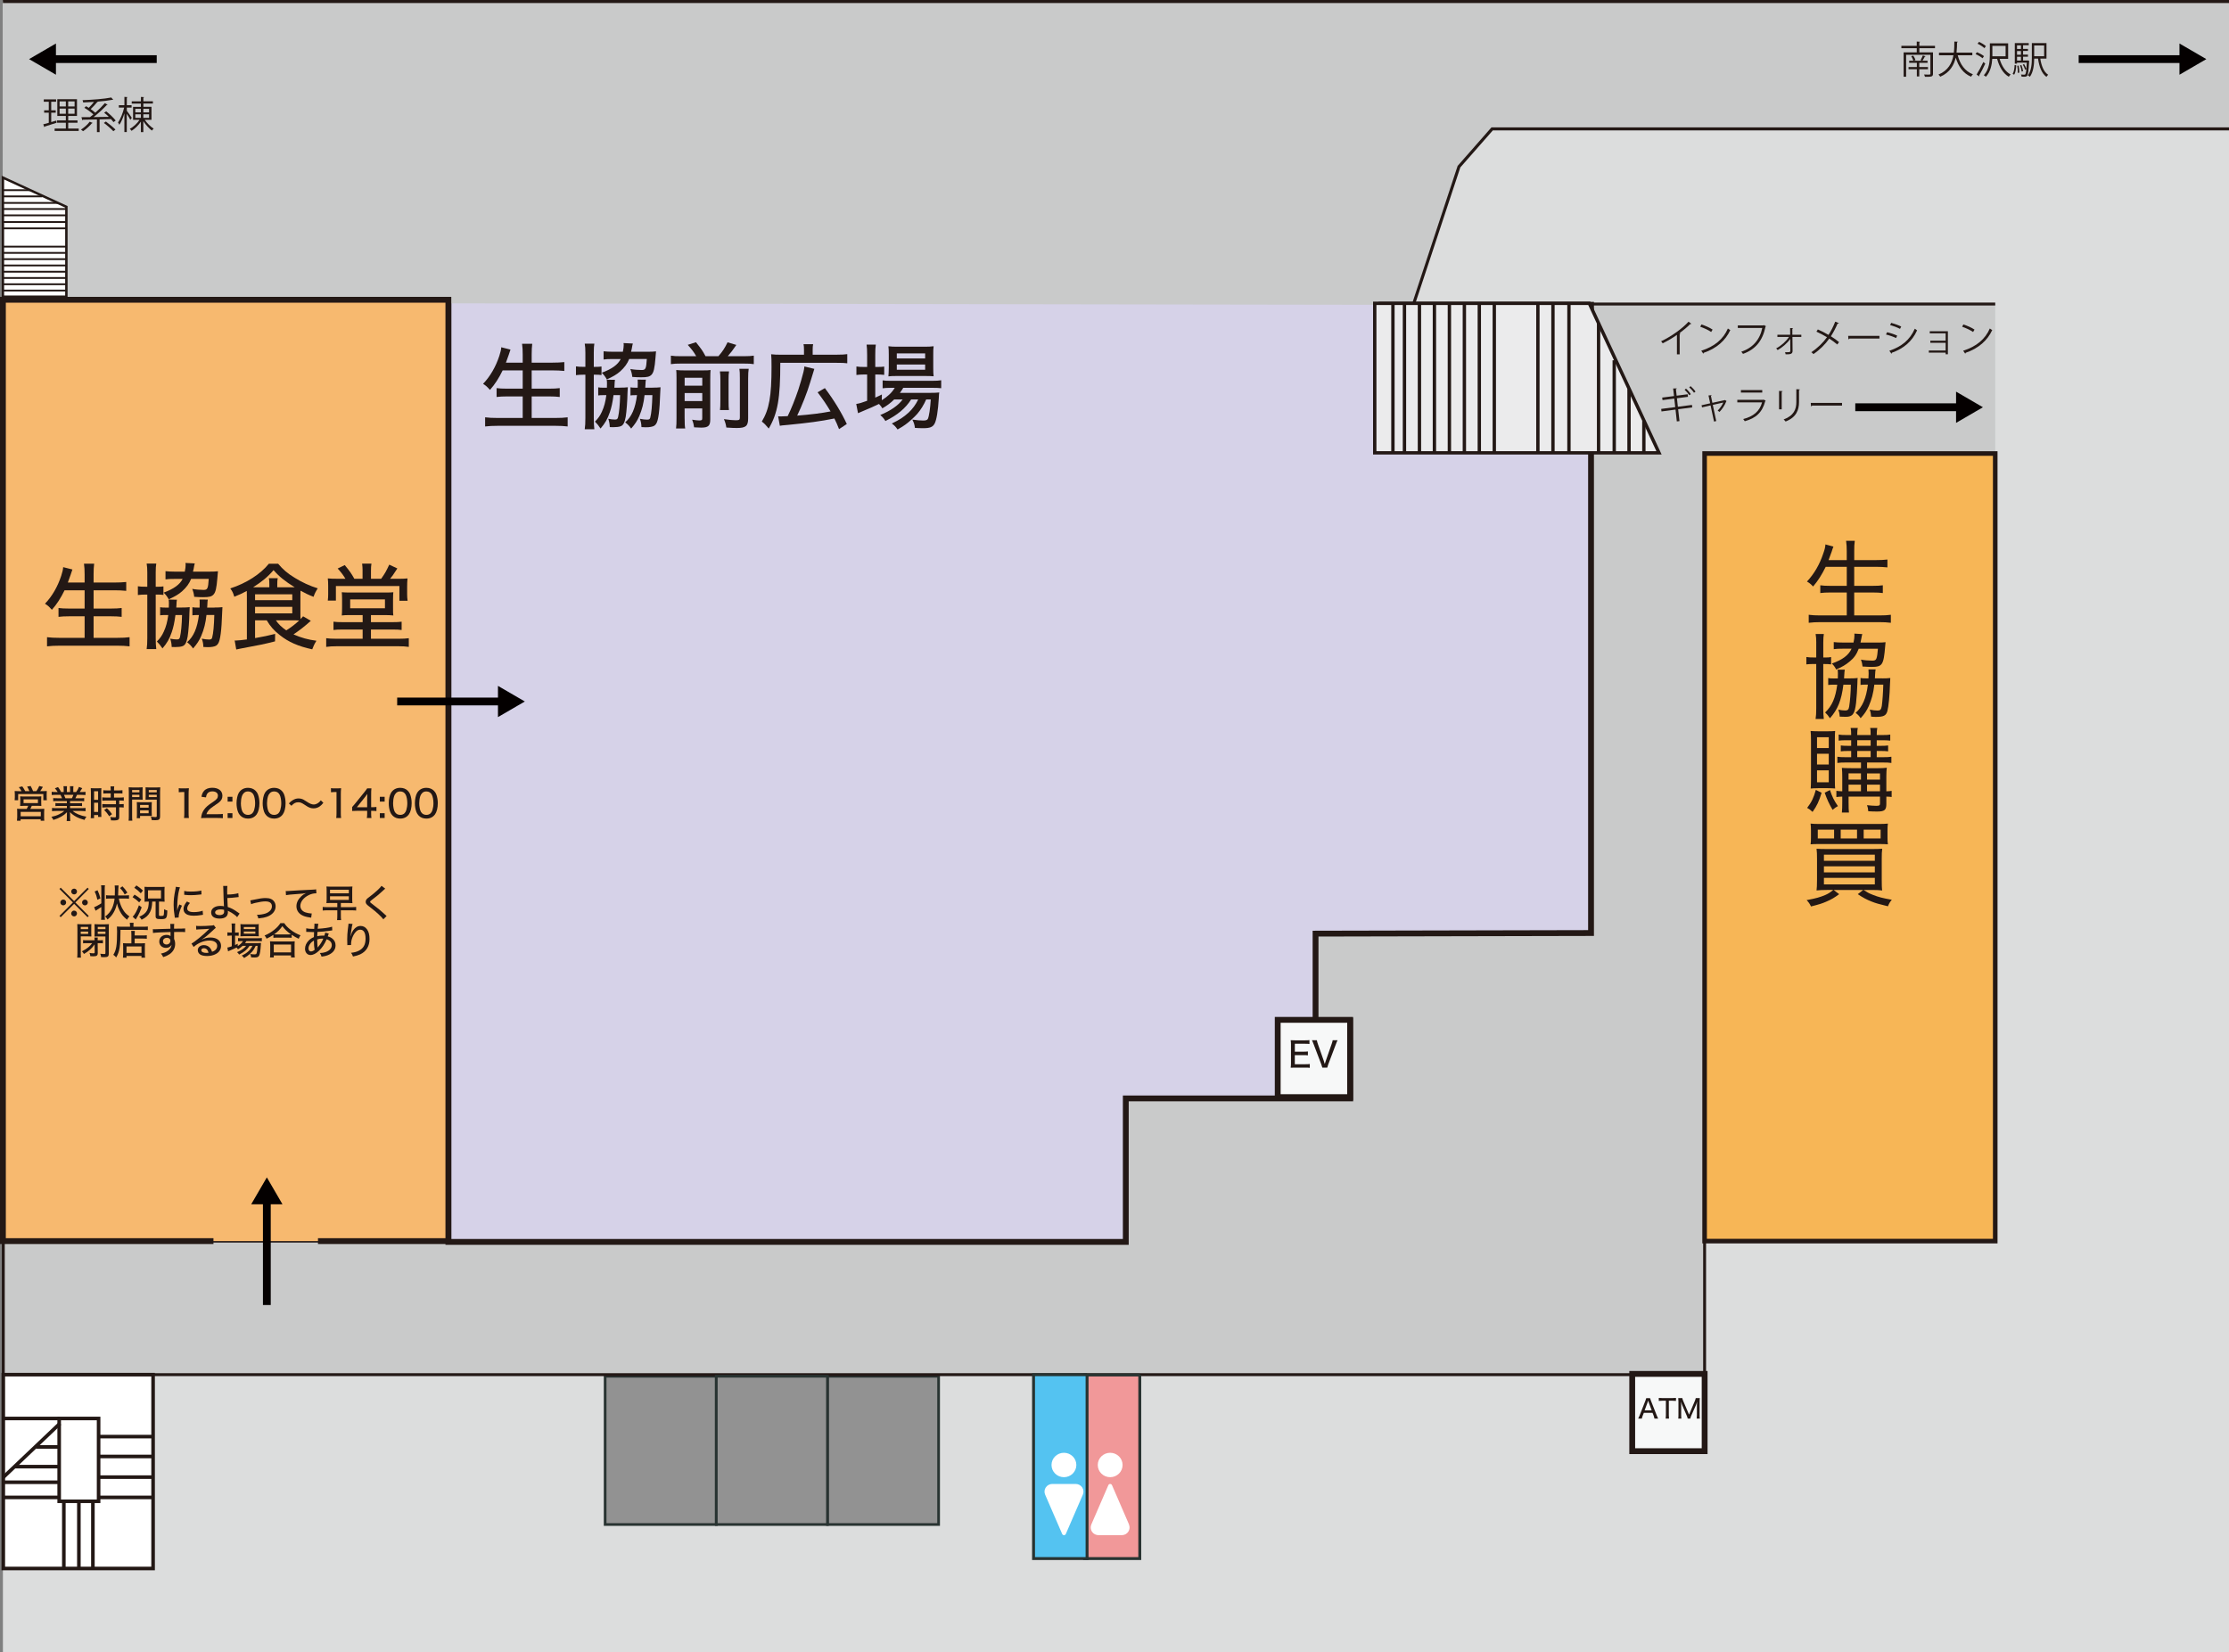 <?xml version="1.0" encoding="UTF-8"?>
<svg xmlns="http://www.w3.org/2000/svg" width="764.99" height="567.02" viewBox="0 0 764.99 567.02">
  <rect x="0" y="0" width="764.99" height="567.02" fill="#808080" stroke="none"/>
  <g id="base">
    <polyline id="base-2" data-name="base" points="1 .52 764.99 .52 764.99 567.02 1 567.02" fill="#dcdddd"/>
  </g>
  <g id="unavailable">
    <polygon points="764.99 .52 764.99 44.24 512.1 44.24 500.72 57.2 479.42 119.15 1.13 117.46 1 .52 764.99 .52" fill="#c9caca"/>
    <rect x="207.68" y="472.37" width="38.15" height="50.88" fill="#929292" stroke="#283331" stroke-miterlimit="10" stroke-width=".92"/>
    <rect x="283.98" y="472.37" width="38.15" height="50.88" fill="#929292" stroke="#283331" stroke-miterlimit="10" stroke-width=".92"/>
    <polyline points="684.76 104.35 546.04 104.35 546.04 320.18 451.5 320.18 451.5 350.04 463.35 350.04 463.35 376.74 386.37 376.74 386.37 425.98 1.13 425.98 1.13 471.82 585.02 471.82 585.02 155.66 684.76 155.66" fill="#c9caca" stroke="#231815" stroke-miterlimit="10"/>
    <rect x="245.83" y="472.37" width="38.15" height="50.88" fill="#929292" stroke="#283331" stroke-miterlimit="10" stroke-width=".92"/>
  </g>
  <g id="MLOC-avilable">
    <polyline id="seikyo_space_1F" points="153.88 104.11 153.88 426.25 386.37 426.25 386.37 377.01 463.41 377.01 463.35 350.31 451.5 350.31 451.5 320.45 546.04 320.24 546.04 104.62 473.08 104.62" fill="#d6d2e8" stroke="#231815" stroke-miterlimit="10" stroke-width="2"/>
    <rect id="shop" x="585.02" y="155.66" width="99.74" height="270.32" fill="#f7b656" stroke="#231815" stroke-miterlimit="10" stroke-width="1.57"/>
    <polyline id="cafeteria" points="73.26 425.98 1 425.98 1 102.89 153.88 102.89 153.88 425.98 109.13 425.98" fill="#f7b96f" stroke="#231815" stroke-miterlimit="10" stroke-width="2"/>
  </g>
  <g id="stairs">
    <g id="stair_to_park">
      <polygon points="545.44 104.11 569.37 155.42 471.81 155.42 471.81 104.11 545.44 104.11" fill="#ebebec" stroke="#231815" stroke-miterlimit="10" stroke-width="1.15"/>
      <line x1="559.08" y1="133.55" x2="559.08" y2="155.42" fill="none" stroke="#231815" stroke-miterlimit="10" stroke-width="1.15"/>
      <line x1="564.17" y1="144.48" x2="564.17" y2="155.42" fill="none" stroke="#231815" stroke-miterlimit="10" stroke-width="1.15"/>
      <line x1="554" y1="155.42" x2="554" y2="123.66" fill="none" stroke="#231815" stroke-miterlimit="10" stroke-width="1.15"/>
      <line x1="548.63" y1="155.42" x2="548.63" y2="110.94" fill="none" stroke="#231815" stroke-miterlimit="10" stroke-width="1.15"/>
      <line x1="538.46" y1="155.42" x2="538.46" y2="104.11" fill="none" stroke="#231815" stroke-miterlimit="10" stroke-width="1.15"/>
      <line x1="532.97" y1="104.11" x2="532.97" y2="155.42" fill="none" stroke="#231815" stroke-miterlimit="10" stroke-width="1.15"/>
      <line x1="527.8" y1="155.42" x2="527.8" y2="104.11" fill="none" stroke="#231815" stroke-miterlimit="10" stroke-width="1.15"/>
      <line x1="492.29" y1="104.11" x2="492.29" y2="155.42" fill="none" stroke="#231815" stroke-miterlimit="10" stroke-width="1.15"/>
      <line x1="487.15" y1="155.42" x2="487.15" y2="104.11" fill="none" stroke="#231815" stroke-miterlimit="10" stroke-width="1.15"/>
      <line x1="482.01" y1="104.11" x2="482.01" y2="155.42" fill="none" stroke="#231815" stroke-miterlimit="10" stroke-width="1.15"/>
      <line x1="512.84" y1="104.11" x2="512.84" y2="155.42" fill="none" stroke="#231815" stroke-miterlimit="10" stroke-width="1.15"/>
      <line x1="507.7" y1="155.42" x2="507.7" y2="104.11" fill="none" stroke="#231815" stroke-miterlimit="10" stroke-width="1.15"/>
      <line x1="502.57" y1="104.11" x2="502.57" y2="155.42" fill="none" stroke="#231815" stroke-miterlimit="10" stroke-width="1.15"/>
      <line x1="497.43" y1="155.42" x2="497.43" y2="104.11" fill="none" stroke="#231815" stroke-miterlimit="10" stroke-width="1.15"/>
      <line x1="478.05" y1="104.11" x2="478.05" y2="155.42" fill="none" stroke="#231815" stroke-miterlimit="10" stroke-width="1.15"/>
    </g>
    <g id="stair_to_back_lib">
      <polygon points="22.78 70.99 1 60.96 1 101.84 22.78 101.84 22.78 70.99" fill="#fff" stroke="#231815" stroke-miterlimit="10" stroke-width=".83"/>
      <line x1="10.28" y1="65.27" x2="1" y2="65.27" fill="none" stroke="#231815" stroke-miterlimit="10" stroke-width=".62"/>
      <line x1="1" y1="67.4" x2="14.48" y2="67.4" fill="none" stroke="#231815" stroke-miterlimit="10" stroke-width=".62"/>
      <line x1="22.78" y1="71.74" x2="1" y2="71.74" fill="none" stroke="#231815" stroke-miterlimit="10" stroke-width=".62"/>
      <line x1="1" y1="69.65" x2="19.88" y2="69.65" fill="none" stroke="#231815" stroke-miterlimit="10" stroke-width=".62"/>
      <line x1="1" y1="73.91" x2="22.78" y2="73.91" fill="none" stroke="#231815" stroke-miterlimit="10" stroke-width=".62"/>
      <line x1="22.78" y1="76.21" x2="1" y2="76.21" fill="none" stroke="#231815" stroke-miterlimit="10" stroke-width=".62"/>
      <line x1="1" y1="78.38" x2="22.78" y2="78.38" fill="none" stroke="#231815" stroke-miterlimit="10" stroke-width=".62"/>
      <line x1="22.78" y1="93.26" x2="1" y2="93.26" fill="none" stroke="#231815" stroke-miterlimit="10" stroke-width=".62"/>
      <line x1="1" y1="95.41" x2="22.78" y2="95.41" fill="none" stroke="#231815" stroke-miterlimit="10" stroke-width=".62"/>
      <line x1="22.78" y1="97.56" x2="1" y2="97.56" fill="none" stroke="#231815" stroke-miterlimit="10" stroke-width=".62"/>
      <line x1="1" y1="99.72" x2="22.78" y2="99.72" fill="none" stroke="#231815" stroke-miterlimit="10" stroke-width=".62"/>
      <line x1="22.78" y1="84.65" x2="1" y2="84.65" fill="none" stroke="#231815" stroke-miterlimit="10" stroke-width=".62"/>
      <line x1="1" y1="86.8" x2="22.78" y2="86.8" fill="none" stroke="#231815" stroke-miterlimit="10" stroke-width=".62"/>
      <line x1="22.78" y1="88.95" x2="1" y2="88.95" fill="none" stroke="#231815" stroke-miterlimit="10" stroke-width=".62"/>
      <line x1="1" y1="91.11" x2="22.78" y2="91.11" fill="none" stroke="#231815" stroke-miterlimit="10" stroke-width=".62"/>
    </g>
    <g>
      <polyline points="391.17 471.93 372.23 471.93 372.23 534.94 391.17 534.94 391.17 471.93" fill="#f19899" stroke="#283331" stroke-miterlimit="10"/>
      <polyline id="toilet" points="373.08 471.83 354.71 471.83 354.71 534.94 373.08 534.94 373.08 471.83" fill="#54c3f1" stroke="#283331" stroke-miterlimit="10"/>
      <g id="toilet_mark">
        <path d="m381.01,507.01c2.35,0,4.26-1.87,4.26-4.19s-1.91-4.19-4.26-4.19-4.26,1.87-4.26,4.19c0,2.31,1.91,4.19,4.26,4.19Z" fill="#fff"/>
        <path d="m365.14,507.01c2.35,0,4.26-1.87,4.26-4.19s-1.91-4.19-4.26-4.19-4.26,1.87-4.26,4.19,1.91,4.19,4.26,4.19Z" fill="#fff"/>
        <path d="m387.48,523.24l-5.85-13.51c-.11-.24-.35-.4-.62-.4s-.51.16-.62.4l-5.85,13.51c-.35.81-.27,1.75.23,2.49.5.74,1.34,1.18,2.24,1.18h3.99s3.99,0,3.99,0c.9,0,1.74-.44,2.24-1.18.5-.74.58-1.67.23-2.49Z" fill="#fff"/>
        <path d="m369.14,509.33h-3.99s-3.99,0-3.99,0c-.9,0-1.74.44-2.24,1.18-.5.74-.58,1.67-.23,2.49l5.85,13.51c.11.24.35.4.62.4s.51-.16.62-.4l5.85-13.51c.35-.81.27-1.75-.23-2.49-.5-.74-1.34-1.18-2.24-1.18Z" fill="#fff"/>
      </g>
    </g>
    <g id="stair_tocafe">
      <rect x="1.13" y="471.82" width="51.41" height="66.53" fill="#fff" stroke="#231815" stroke-miterlimit="10" stroke-width="1.23"/>
      <polygon points="20.31 486.86 20.31 515.28 33.84 515.28 33.84 486.86 27.75 486.86 20.31 486.86" fill="#fff" stroke="#231815" stroke-miterlimit="10" stroke-width="1.23"/>
      <line x1="20.58" y1="488.56" x2="1.13" y2="507.05" fill="none" stroke="#231815" stroke-miterlimit="10" stroke-width="1.23"/>
      <line x1="20.31" y1="496.62" x2="12.35" y2="496.62" fill="none" stroke="#231815" stroke-miterlimit="10" stroke-width="1.23"/>
      <line x1="20.31" y1="513.95" x2="1.13" y2="513.95" fill="none" stroke="#231815" stroke-miterlimit="10" stroke-width="1.23"/>
      <line x1="21.91" y1="538.35" x2="21.91" y2="515.28" fill="none" stroke="#231815" stroke-miterlimit="10" stroke-width="1.23"/>
      <line x1="27.07" y1="538.35" x2="27.07" y2="515.28" fill="none" stroke="#231815" stroke-miterlimit="10" stroke-width="1.23"/>
      <line x1="31.88" y1="538.35" x2="31.88" y2="515.28" fill="none" stroke="#231815" stroke-miterlimit="10" stroke-width="1.23"/>
      <line x1="52.82" y1="513.95" x2="33.84" y2="513.95" fill="none" stroke="#231815" stroke-miterlimit="10" stroke-width="1.23"/>
      <line x1="52.54" y1="506.99" x2="33.81" y2="506.99" fill="none" stroke="#231815" stroke-miterlimit="10" stroke-width="1.23"/>
      <line x1="52.54" y1="499.9" x2="33.84" y2="499.9" fill="none" stroke="#231815" stroke-miterlimit="10" stroke-width="1.23"/>
      <line x1="52.52" y1="493.08" x2="33.83" y2="493.08" fill="none" stroke="#231815" stroke-miterlimit="10" stroke-width="1.23"/>
      <line x1="20.31" y1="508.75" x2="1.13" y2="508.75" fill="none" stroke="#231815" stroke-miterlimit="10" stroke-width="1.23"/>
      <line x1="20.31" y1="503.39" x2="5.09" y2="503.39" fill="none" stroke="#231815" stroke-miterlimit="10" stroke-width="1.23"/>
      <line x1="20.58" y1="486.86" x2="1.13" y2="486.86" fill="none" stroke="#231815" stroke-miterlimit="10" stroke-width="1.23"/>
    </g>
    <rect x="438.51" y="350.04" width="24.85" height="26.52" fill="#f7f8f8" stroke="#231815" stroke-miterlimit="10" stroke-width="2"/>
    <path d="m680.54,139.78l-9.22-5.36v4.02h-34.59v2.68s34.59,0,34.59,0v4.02s9.22-5.36,9.22-5.36Z" fill="#040000"/>
    <path d="m91.58,404.11l-5.36,9.22h4.02s0,34.59,0,34.59h2.68s0-34.59,0-34.59h4.02s-5.36-9.22-5.36-9.22Z" fill="#040000"/>
    <path d="m180.12,240.77l-9.22-5.36v4.02s-34.59,0-34.59,0v2.68h34.59s0,4.02,0,4.02l9.22-5.36Z" fill="#040000"/>
    <rect x="560.18" y="471.56" width="24.85" height="26.52" fill="#f7f8f8" stroke="#231815" stroke-miterlimit="10" stroke-width="2"/>
    <polyline points="485.13 104.35 500.72 57.2 512.1 44.24 764.99 44.24" fill="none" stroke="#231815" stroke-miterlimit="10" stroke-width="1.04"/>
    <line x1="764.99" y1=".52" x2="1" y2=".52" fill="none" stroke="#231815" stroke-miterlimit="10" stroke-width="1.04"/>
    <path d="m757.21,20.29l-9.22-5.36v4.02h-34.59v2.68s34.59,0,34.59,0v4.02s9.22-5.36,9.22-5.36Z" fill="#040000"/>
    <path d="m9.98,20.29l9.22,5.36v-4.02s34.59,0,34.59,0v-2.68s-34.59,0-34.59,0v-4.02s-9.22,5.36-9.22,5.36Z" fill="#040000"/>
  </g>
  <g id="MNOINT-word">
    <g>
      <path d="m580.46,111.13c-.05.06-.13.1-.24.1-.04,0-.08,0-.13-.01-.99,1.01-2.42,2.2-3.66,3.11.1.04.26.12.31.14-.03.08-.14.16-.28.17v6.98h-.94v-6.68c-1.36.98-3.13,2.03-4.89,2.9-.13-.21-.36-.53-.54-.71,3.51-1.64,7.35-4.42,9.42-6.72l.96.73Z" fill="#231815"/>
      <path d="m583.93,111.36c1.34.43,2.88,1.1,3.83,1.77l-.49.82c-.92-.66-2.44-1.35-3.75-1.81l.41-.78Zm-.05,9.01c4.56-1.43,7.59-4.02,9.13-7.62.27.22.57.39.83.53-1.61,3.56-4.74,6.33-9.1,7.8-.01.12-.09.25-.18.3l-.69-1.01Z" fill="#231815"/>
      <path d="m606.1,111.97c-.04.06-.09.12-.17.14-1.02,4.93-3.53,7.85-7.73,9.35-.14-.22-.42-.57-.59-.75,3.98-1.31,6.42-4.21,7.2-8.15h-8.4v-.87h8.74l.18-.12.78.4Z" fill="#231815"/>
      <path d="m618.22,115.65h-3.06l.05,4.82c0,1.13-.95,1.16-2.4,1.13-.03-.18-.09-.48-.18-.7.66.01,1.22,0,1.41-.03.24-.03.39-.21.4-.42l-.04-4.13c-1,1.48-2.71,2.93-4.32,3.84-.13-.2-.33-.44-.51-.58,1.64-.85,3.42-2.41,4.41-3.93h-3.98v-.75h4.39l-.03-2.31,1.03.05c-.01.1-.12.18-.26.19v2.07h3.08v.75Z" fill="#231815"/>
      <path d="m623.89,113.07c1.21.53,2.48,1.18,3.65,1.87.82-1.25,1.67-2.89,2.31-4.54l1.26.52c-.05.12-.23.18-.46.16-.59,1.38-1.43,3.02-2.29,4.34.99.62,2.02,1.33,2.8,2l-.62.82c-.71-.62-1.67-1.34-2.74-2.03-1.32,1.91-3.25,3.85-5.43,5.32-.15-.19-.51-.51-.73-.65,2.15-1.4,4.11-3.34,5.38-5.14-1.17-.7-2.42-1.37-3.62-1.91l.49-.77Z" fill="#231815"/>
      <path d="m634.29,115.28h10.73v.92h-10.24c-.08.13-.24.22-.41.25l-.08-1.17Z" fill="#231815"/>
      <path d="m647.65,114.03c1.16.26,2.6.75,3.46,1.17l-.38.82c-.85-.42-2.33-.94-3.46-1.2l.38-.79Zm.77,6.36c4.17-1.42,7.03-3.67,8.74-7.57.19.17.59.44.78.57-1.72,3.86-4.71,6.27-8.65,7.68.03.12-.04.27-.15.33l-.72-1.01Zm.64-9.58c1.16.31,2.57.83,3.44,1.27l-.42.79c-.91-.47-2.25-.99-3.4-1.31l.38-.75Z" fill="#231815"/>
      <path d="m668.51,113.7v7.9h-.77v-.57h-5.77v-.73h5.77v-2.64h-5.25v-.73h5.25v-2.52h-5.45v-.72h6.22Z" fill="#231815"/>
      <path d="m673.82,111.36c1.34.43,2.88,1.1,3.83,1.77l-.49.82c-.92-.66-2.44-1.35-3.75-1.81l.41-.78Zm-.05,9.01c4.56-1.43,7.59-4.02,9.13-7.62.27.22.57.39.83.53-1.61,3.56-4.74,6.33-9.1,7.8-.01.12-.09.25-.18.3l-.69-1.01Z" fill="#231815"/>
      <path d="m575.94,140.47l.46,4.07-.92.1-.44-4.06-4.82.64-.1-.87,4.82-.62-.33-2.93-4.03.53-.12-.87,4.06-.52-.3-2.6,1.26-.04c0,.12-.1.22-.3.27l.24,2.24,3.79-.49.1.88-3.79.49.32,2.91,4.84-.62.09.86-4.84.62Zm2.7-7.08c.59.51,1.27,1.3,1.64,1.9l-.51.36c-.35-.56-1.05-1.38-1.61-1.87l.48-.39Zm1.58-.85c.59.51,1.31,1.3,1.68,1.87l-.53.38c-.35-.56-1.09-1.38-1.63-1.85l.47-.4Z" fill="#231815"/>
      <path d="m592.59,137.68s-.09.08-.14.09c-.51,1.34-1.39,2.64-2.31,3.6-.15-.14-.44-.33-.64-.44.75-.69,1.57-1.9,1.93-2.77l-3.6.81,1.18,5.55-.76.17-1.18-5.55-2.93.68-.17-.73,2.96-.66-.58-2.7,1.07-.1c0,.1-.06.18-.23.26l.49,2.37,4.23-.92.09-.06.6.43Z" fill="#231815"/>
      <path d="m606.01,137.53c-.03.05-.09.1-.17.13-1.05,3.93-3.2,5.84-7.04,6.92-.12-.23-.36-.56-.54-.75,3.5-.88,5.67-2.7,6.48-5.72h-8.5v-.88h8.89l.13-.08.76.39Zm-1.21-2.78h-7.32v-.86h7.32v.86Z" fill="#231815"/>
      <path d="m610.57,140.49v-6.32l1.22.08c-.01.12-.1.21-.31.23v6.01h-.91Zm7.16-6.83c-.01.13-.1.19-.31.22v4.13c0,2.73-.92,5.23-4.61,6.67-.13-.2-.45-.53-.67-.7,3.56-1.34,4.36-3.56,4.36-5.97v-4.43l1.23.08Z" fill="#231815"/>
      <path d="m621.45,138.28h10.73v.92h-10.24c-.08.13-.24.22-.41.25l-.08-1.17Z" fill="#231815"/>
    </g>
    <g>
      <path d="m626.58,194.55c-1.34,2.72-2.62,4.74-4.32,6.75-.93-.96-1.22-1.18-2.11-1.7,2.5-2.69,4.35-5.86,5.63-9.73.48-1.34.64-2.08.7-3.01l2.75.74c-.26.64-.35.93-.61,1.76-.16.51-.7,1.95-1.06,2.88h6.24v-3.1c0-1.41-.06-2.3-.22-3.52h2.98c-.16,1.06-.19,2.05-.19,3.52v3.1h7.55c1.5,0,2.72-.06,3.84-.19v2.69c-1.31-.13-2.37-.19-3.78-.19h-7.62v6.53h6.24c1.57,0,2.69-.06,3.58-.19v2.66c-.96-.13-2.08-.19-3.58-.19h-6.24v7.87h8.61c1.66,0,2.82-.06,3.97-.22v2.75c-1.38-.16-2.3-.22-3.9-.22h-20.29c-1.57,0-2.66.06-4,.22v-2.75c1.22.16,2.37.22,3.94.22h9.12v-7.87h-5.57c-1.5,0-2.59.06-3.52.19v-2.66c.9.13,1.89.19,3.49.19h5.6v-6.53h-7.23Z" fill="#231815"/>
      <path d="m623.34,220.59c0-1.25-.06-2.08-.22-2.98h2.82c-.13.83-.19,1.57-.19,2.91v5.15h.38c1.18,0,1.7-.03,2.3-.16v2.53c-.74-.1-1.22-.13-2.27-.13h-.42v15.29c0,1.47.06,2.46.19,3.58h-2.82c.16-1.02.22-2.11.22-3.62v-15.26h-.67c-1.18,0-1.92.03-2.72.13v-2.53c.77.13,1.41.16,2.72.16h.67v-5.09Zm11.46,12.25c1.25,0,1.92-.03,2.75-.13-.06.61-.1.9-.1,1.86-.03,1.6-.26,5.12-.45,6.69-.45,3.78-1.15,4.77-3.52,4.77-.61,0-1.63-.03-2.08-.06-.06-.99-.16-1.44-.48-2.4.86.19,1.63.29,2.4.29.83,0,1.15-.35,1.31-1.34.32-2.05.54-4.74.58-7.52h-2.56c-.67,5.38-1.92,8.45-4.61,11.52-.7-.99-.9-1.28-1.66-1.98,2.4-2.3,3.55-4.99,4.16-9.54h-1.31c-.86,0-1.18.03-1.79.1v-2.37c.51.1.96.13,1.92.13h1.38c.03-.7.03-.8.03-1.73,0-.48-.03-.86-.1-1.28h2.46c-.1.51-.13,1.12-.19,1.98,0,.45-.03.7-.06,1.02h1.92Zm9.66-12.29c1.12,0,1.82-.03,2.66-.13q-.06.61-.13,1.38c-.54,6.5-.96,7.1-4.7,7.1-.83,0-1.25-.03-3.07-.13-.1-.96-.22-1.5-.54-2.37,1.15.22,2.62.35,3.9.35.86,0,1.22-.19,1.44-.83.22-.67.35-1.66.48-3.26h-6.59c-.74,1.92-1.57,3.14-3.1,4.38-1.34,1.12-2.62,1.89-4.64,2.75-.35-.74-.83-1.41-1.47-2.05,3.65-1.28,5.76-2.88,6.75-5.09h-3.01c-1.44,0-2.3.03-3.1.16v-2.43c.8.1,1.79.16,3.2.16h3.58c.22-.96.32-1.82.32-2.46,0-.16,0-.32-.03-.61l2.72.16c-.1.32-.16.61-.35,1.63-.06.38-.13.67-.26,1.28h5.95Zm1.57,12.29c1.22,0,1.86-.03,2.72-.13q-.06.99-.1,1.95c-.13,4.22-.48,7.81-.9,9.38-.45,1.6-1.28,2.02-4,2.02-.54,0-.86-.03-1.6-.1-.06-1.06-.13-1.44-.45-2.4,1.12.22,1.86.32,2.69.32.93,0,1.22-.32,1.44-1.57.22-1.57.45-4.67.51-7.33h-3.07c-.35,3.01-.93,5.12-1.92,7.39-.74,1.6-1.41,2.62-2.78,4.13-.51-.77-.96-1.25-1.73-1.82,2.34-2.05,3.62-4.99,4.22-9.7h-.64c-.93,0-1.28.03-1.89.1v-2.37c.54.1.99.13,2.05.13h.67c.06-.96.06-1.22.06-1.7,0-.54-.03-.96-.06-1.38h2.46c-.1.48-.13.8-.19,1.92-.03.48-.03.58-.06,1.15h2.56Z" fill="#231815"/>
      <path d="m625.17,272.11c-.9,2.94-1.6,4.45-3.1,6.56-.83-.77-1.12-.99-1.86-1.38,1.54-2.02,2.24-3.49,2.98-6.18l1.98.99Zm-1.28-1.57c-1.12,0-1.73.03-2.46.1.06-.7.1-1.92.1-3.33v-13.09c0-1.5-.03-2.4-.13-3.33.74.06,1.44.1,2.59.1h3.33c1.12,0,1.79-.03,2.5-.1-.06.67-.1,1.22-.1,3.07v13.5c0,1.86.03,2.56.1,3.17-.64-.06-1.34-.1-2.43-.1h-3.49Zm-.29-13.79h4.03v-3.71h-4.03v3.71Zm0,5.66h4.03v-3.71h-4.03v3.71Zm0,6.08h4.03v-4.1h-4.03v4.1Zm4.45,2.69c.74,2.27,1.41,3.62,2.72,5.5-.64.32-.99.58-1.82,1.28-1.22-2.08-1.86-3.46-2.72-5.89l1.82-.9Zm5.41-9.47c-1.38,0-2.02.03-2.88.16v-2.14c.83.13,1.5.16,2.88.16h1.86v-2.14h-1.06c-1.09,0-1.82.03-2.5.13v-2.02c.77.1,1.25.13,2.5.13h1.06v-1.92h-1.7c-1.12,0-1.86.03-2.59.13v-2.08c.77.13,1.38.16,2.66.16h1.63c0-1.25-.03-1.73-.19-2.43h2.46c-.13.58-.19,1.15-.19,2.43h4.61c0-1.47-.03-1.82-.19-2.43h2.46c-.13.7-.19,1.34-.19,2.43h2.05c1.25,0,1.95-.03,2.59-.16v2.08c-.93-.1-1.47-.13-2.59-.13h-2.05v1.92h1.41c1.18,0,1.79-.03,2.5-.13v2.02c-.67-.1-1.47-.13-2.5-.13h-1.41v2.14h2.18c1.41,0,2.14-.03,2.85-.16v2.14c-.77-.13-1.47-.16-2.85-.16h-5.5v1.95h3.71c1.28,0,2.24-.03,3.07-.16-.1.58-.16,1.63-.16,3.01v5.09c.96-.03,1.28-.06,1.82-.16v2.11c-.61-.1-.9-.1-1.82-.13v2.53c0,2.08-.61,2.59-3.17,2.59-1.15,0-1.86-.03-3.04-.1-.06-.9-.16-1.41-.42-2.08,1.22.13,2.3.22,3.14.22,1.09,0,1.31-.13,1.31-.83v-2.34h-10.78v1.82c0,2.14.03,2.69.13,3.65h-2.43c.1-1.02.13-1.92.13-3.65v-1.82c-.96.03-1.28.06-2.02.16v-2.14c.64.1,1.12.13,2.02.16v-4.96c0-1.22-.03-1.98-.13-3.07.93.06,1.7.1,3.39.1h3.17v-1.95h-5.22Zm5.22,3.74h-4.26v2.14h4.26v-2.14Zm0,3.87h-4.26v2.27h4.26v-2.27Zm-1.28-13.34h4.61v-1.92h-4.61v1.92Zm0,3.9h4.61v-2.14h-4.61v2.14Zm7.81,7.71v-2.14h-4.45v2.14h4.45Zm0,4v-2.27h-4.45v2.27h4.45Z" fill="#231815"/>
      <path d="m626.9,305.46c-1.31,0-2.24.03-3.46.16.1-.74.16-1.92.16-3.68v-7.14c0-1.54-.03-2.46-.16-3.49,1.06.06,1.66.1,3.49.1h15.42c1.92,0,2.62-.03,3.62-.1-.13,1.02-.16,1.89-.16,3.49v7.2c0,1.79.03,2.91.16,3.62-1.18-.13-2.11-.16-3.46-.16h-2.94c1.34.86,1.86,1.15,3.17,1.66,1.92.77,3.39,1.15,6.53,1.7-.58.67-.93,1.25-1.34,2.24-3.23-.8-4.06-1.02-5.54-1.6-1.86-.74-2.94-1.31-4.8-2.56l1.86-1.44h-10.14l1.89,1.44c-1.6,1.18-2.66,1.82-4.48,2.59-1.31.58-2.3.9-5.18,1.63-.42-.86-.7-1.31-1.5-2.18,3.26-.61,4.58-.99,6.34-1.73,1.15-.51,1.6-.8,2.78-1.76h-2.24Zm20.89-18.01c0,1.02.03,1.63.13,2.34-.83-.06-1.47-.1-3.46-.1h-19.65c-1.73,0-2.75.03-3.42.1.1-.83.13-1.31.13-2.34v-2.37c0-1.02-.03-1.63-.13-2.4.8.1,1.82.13,3.58.13h19.33c1.79,0,2.78-.03,3.62-.13-.1.77-.13,1.31-.13,2.4v2.37Zm-18.33-2.69h-5.6v3.01h5.6v-3.01Zm-3.49,10.69h17.47v-2.11h-17.47v2.11Zm0,3.97h17.47v-2.08h-17.47v2.08Zm0,4.13h17.47v-2.24h-17.47v2.24Zm11.36-18.78h-5.6v3.01h5.6v-3.01Zm8.1,3.01v-3.01h-5.82v3.01h5.82Z" fill="#231815"/>
    </g>
    <g>
      <path d="m172.51,127.13c-1.25,2.59-2.69,4.83-4.35,6.69-1.22-1.31-1.31-1.38-2.37-2.08,2.46-2.56,4.35-5.86,5.57-9.57.42-1.34.61-2.08.67-2.98l3.17.8q-.38,1.06-.61,1.82c-.16.48-.48,1.38-.96,2.66h5.76v-2.82c0-1.5-.06-2.5-.22-3.65h3.49c-.13,1.06-.19,2.08-.19,3.65v2.82h7.14c1.57,0,2.78-.06,4.06-.19v3.04c-1.34-.13-2.53-.19-4-.19h-7.2v6.27h5.89c1.6,0,2.72-.06,3.74-.19v3.04c-.99-.13-2.24-.19-3.71-.19h-5.92v7.39h8.19c1.7,0,2.94-.06,4.16-.22v3.14c-1.44-.16-2.43-.22-4.1-.22h-19.97c-1.63,0-2.85.06-4.26.22v-3.14c1.28.16,2.53.22,4.16.22h8.74v-7.39h-5.28c-1.5,0-2.72.06-3.68.19v-3.04c.96.13,1.98.19,3.65.19h5.31v-6.27h-6.88Z" fill="#231815"/>
      <path d="m200.9,121.05c0-1.31-.06-2.18-.22-3.1h3.3c-.13.83-.19,1.57-.19,3.01v4.96h.35c1.18,0,1.73-.03,2.3-.13v2.94c-.7-.1-1.22-.13-2.27-.13h-.38v14.98c0,1.63.06,2.59.19,3.74h-3.3c.16-1.06.22-2.18.22-3.81v-14.91h-.45c-1.22,0-1.98.06-2.78.16v-3.01c.8.13,1.44.16,2.78.16h.45v-4.86Zm11.74,12c1.31,0,1.98-.03,2.82-.13-.06.64-.06.99-.1,1.92-.03,2.53-.32,6.43-.61,8.19-.38,2.11-.86,2.98-1.82,3.3-.51.19-1.47.29-2.43.29-.29,0-.58,0-1.22-.03-.06-1.15-.16-1.76-.51-2.85.83.16,1.57.26,2.3.26.67,0,.9-.19,1.06-.86.38-1.63.61-4.13.7-7.52h-2.27c-.35,2.66-.7,4.22-1.28,5.92-.8,2.3-1.57,3.68-3.17,5.54-.8-1.18-1.02-1.44-1.92-2.37,1.12-1.12,1.76-2.02,2.37-3.39.8-1.73,1.22-3.36,1.54-5.7h-1.09c-.86,0-1.18.03-1.7.1v-2.78c.54.1.86.13,1.89.13h1.09c.03-.38.03-.83.03-1.54,0-.45-.03-.77-.1-1.22l2.85.06c-.1.48-.13.86-.16,1.86,0,.19-.03.35-.06.83h1.79Zm9.73-12.32c1.15,0,1.95-.03,2.78-.13q-.06.64-.19,2.24c-.29,3.58-.61,4.96-1.34,5.76-.67.7-1.47.9-3.58.9-1.02,0-1.63-.03-3.04-.13-.13-1.12-.29-1.73-.67-2.72,1.15.22,2.66.35,3.87.35,1.38,0,1.57-.42,1.79-3.78h-6.05c-.64,1.6-1.6,2.91-3.1,4.26-1.15,1.02-2.53,1.82-4.58,2.75-.48-.9-1.06-1.63-1.73-2.3,3.52-1.31,5.5-2.75,6.5-4.7h-2.78c-1.44,0-2.3.03-3.1.16v-2.82c.83.1,1.92.16,3.23.16h3.39c.19-.99.29-1.7.29-2.34,0-.19,0-.32-.06-.64l3.2.16c-.13.35-.16.58-.35,1.6,0,.06-.03.29-.13.61-.03.13-.06.35-.13.61h5.79Zm1.54,12.32c1.25,0,1.92-.03,2.78-.13-.06.74-.06.93-.1,1.98-.19,6.02-.64,9.41-1.38,10.53-.45.67-.83.9-1.86,1.09-.42.1-.99.13-1.76.13-.32,0-.67,0-1.44-.06-.06-1.22-.16-1.76-.54-2.85,1.02.19,1.76.29,2.46.29s.96-.16,1.09-.64c.42-1.57.64-4.16.74-7.78h-2.69c-.29,2.75-.83,4.9-1.82,7.23-.7,1.6-1.41,2.69-2.78,4.26-.64-.93-1.15-1.44-2.05-2.14,2.24-1.95,3.49-4.8,4.06-9.34h-.45c-.9,0-1.25.03-1.79.1v-2.78c.51.1.96.13,2.02.13h.45c.03-.74.03-.86.03-1.5,0-.58,0-.86-.06-1.28l2.85.03c-.1.51-.1.67-.16,1.89-.03.19-.03.42-.06.86h2.46Z" fill="#231815"/>
      <path d="m238.94,122.26c-.86-1.5-1.41-2.21-2.91-3.9l2.82-.9c1.98,2.5,2.14,2.69,3.29,4.8h4.42c1.38-1.57,2.18-2.78,3.14-4.77l3.01.9c-.99,1.5-2.05,2.88-2.94,3.87h5.6c1.54,0,2.46-.06,3.33-.19v2.91c-.96-.16-1.82-.19-3.33-.19h-21.79c-1.47,0-2.27.03-3.33.19v-2.91c1.12.16,1.73.19,3.33.19h5.38Zm-3.97,21.41c0,1.66.03,2.53.19,3.39h-3.14c.13-.99.16-1.95.16-3.55v-13.66c0-1.54-.03-2.08-.1-2.85,1.06.1,1.73.13,3.04.13h5.86c1.7,0,2.18-.03,2.88-.13-.06.74-.1,1.5-.1,3.26v13.69c0,2.21-.67,2.82-3.14,2.82-.67,0-1.25-.03-2.4-.1-.19-1.28-.29-1.57-.67-2.62,1.09.16,1.82.26,2.4.26.9,0,1.06-.13,1.06-.77v-3.36h-6.05v3.49Zm6.05-11.29v-2.72h-6.05v2.72h6.05Zm0,5.28v-2.75h-6.05v2.75h6.05Zm9.18-10.18c-.13.83-.16,1.41-.16,3.04v6.69c0,2.18.03,2.69.13,3.52h-3.07c.1-.93.13-1.44.13-3.49v-6.75c0-1.54-.03-2.05-.16-3.01h3.14Zm6.75-.9c-.13.83-.19,1.79-.19,3.42v13.6c0,2.62-.77,3.3-3.9,3.3-.83,0-1.86-.03-3.58-.16-.16-1.09-.35-1.76-.83-2.88,1.76.26,3.01.38,4,.38,1.28,0,1.47-.13,1.47-.99v-13.34c0-1.86-.03-2.4-.16-3.33h3.2Z" fill="#231815"/>
      <path d="m275.93,120.05c0-.86-.03-1.28-.16-1.92h3.3c-.13.58-.16,1.06-.16,1.95v1.66h8.25c1.76,0,2.72-.06,3.62-.19v3.14c-.93-.13-1.76-.16-3.62-.16h-19.36c0,12.25-.9,17.34-3.97,22.56-1.25-1.47-1.31-1.54-2.37-2.4,2.53-4.22,3.33-8.64,3.33-18.78,0-2.24-.03-3.26-.13-4.32,1.06.13,1.95.16,3.3.16h7.97v-1.7Zm-8.86,22.85c.38.03.58.03.86.03.35,0,1.34-.03,2.4-.1,1.18-2.37,2.59-5.89,3.68-9.15.54-1.6,1.34-4.42,1.73-5.98.19-.83.26-1.15.32-1.92l3.42.83q-.35,1.12-1.41,4.58c-1.02,3.46-2.91,8.22-4.48,11.46,4.77-.38,8.32-.83,11.46-1.44-1.44-2.43-2.69-4.26-4.45-6.56l2.5-1.44c3.17,4.22,5.79,8.54,7.52,12.32l-2.66,1.76c-.67-1.7-.9-2.24-1.6-3.65-4.93.99-8.86,1.5-15.78,2.18-2.27.19-2.4.22-2.94.32l-.58-3.23Z" fill="#231815"/>
      <path d="m306.88,137.11c-1.25,1.22-2.4,2.08-4.06,3.04-.32-.54-.48-.77-1.15-1.5-1.06.54-4.1,1.89-5.34,2.37-.86.35-1.66.7-1.86.8l-.61-3.17c1.25-.22,1.7-.35,3.74-1.09v-9.02h-1.12c-.96,0-1.76.06-2.56.16v-2.91c.8.13,1.54.16,2.62.16h1.06v-4.16c0-1.57-.06-2.56-.19-3.52h3.17c-.16,1.02-.19,1.92-.19,3.55v4.13h.64c1.15,0,1.82-.03,2.43-.13v2.85c-.9-.1-1.54-.13-2.4-.13h-.67v7.94c.93-.42,1.28-.58,2.27-1.09l-.03,1.98c2.05-1.28,3.52-2.66,4.45-4.26h-1.22c-1.34,0-2.27.06-2.94.16v-2.72c.7.13,1.5.16,2.98.16h13.86c1.54,0,2.5-.06,3.26-.19v2.72c-.8-.1-1.86-.13-3.26-.13h-9.76c-.38.67-.58.93-1.15,1.73h10.37c1.54,0,2.24-.03,3.14-.13-.1.51-.1.61-.16,1.92-.26,4.32-.77,7.55-1.44,8.77-.64,1.18-1.57,1.57-3.94,1.57-.86,0-1.79-.03-2.82-.1-.13-1.15-.35-1.82-.9-2.85,1.57.22,2.75.32,3.78.32.9,0,1.38-.19,1.57-.58.42-.93.8-3.49.99-6.66h-1.57c-.83,1.89-1.86,3.55-3.07,4.96-.99,1.12-2.72,2.69-4.03,3.65-.8.58-1.41.96-2.72,1.7-.7-.99-.96-1.28-1.98-2.05,2.72-1.31,4.03-2.18,5.76-3.74,1.34-1.25,2.46-2.75,3.3-4.51h-2.43c-1.92,3.04-4.74,5.38-8.83,7.39-.48-.8-.9-1.31-1.76-2.05,3.55-1.47,6.18-3.3,7.68-5.34h-2.88Zm.93-8.06c-1.25,0-2.21.03-2.91.13.06-.86.13-1.76.13-3.01v-4.45c0-1.41-.03-1.92-.13-2.88.96.13,1.73.16,3.17.16h8.96c1.54,0,2.46-.03,3.39-.16-.13.9-.13,1.5-.13,3.07v4.26c0,1.41.03,2.34.13,2.98-.7-.06-1.63-.1-2.91-.1h-9.7Zm-.03-6.02h9.73v-1.73h-9.73v1.73Zm0,3.87h9.73v-1.79h-9.73v1.79Z" fill="#231815"/>
    </g>
    <g>
      <path d="m449.52,366.51c-.41-.06-.77-.08-1.46-.08h-3.66c-.67,0-.95.01-1.44.04.07-.47.1-.86.1-1.52v-6.45c0-.58-.02-.95-.1-1.47.43.02.77.04,1.44.04h3.54c.59,0,1.08-.02,1.46-.08v1.34c-.43-.06-.8-.08-1.46-.08h-3.55v2.72h3.01c.6,0,1-.02,1.47-.08v1.34c-.44-.06-.77-.08-1.47-.08h-3.02v3.12h3.68c.66,0,.98-.02,1.46-.08v1.36Z" fill="#231815"/>
      <path d="m454.37,364.3c.05.16.14.46.29.89.17-.59.18-.6.28-.89l2.09-6.01c.2-.59.29-.88.34-1.25h1.68c-.18.32-.3.62-.6,1.42l-2.57,6.79c-.2.54-.31.9-.37,1.18h-1.69c-.06-.25-.17-.6-.38-1.18l-2.58-6.79c-.26-.7-.44-1.12-.6-1.42h1.68c.07.38.18.82.34,1.25l2.11,6.01Z" fill="#231815"/>
    </g>
    <g>
      <path d="m22.16,202.6c-1.25,2.59-2.69,4.83-4.35,6.69-1.22-1.31-1.31-1.38-2.37-2.08,2.46-2.56,4.35-5.86,5.57-9.57.42-1.34.61-2.08.67-2.98l3.17.8q-.38,1.06-.61,1.82c-.16.48-.48,1.38-.96,2.66h5.76v-2.82c0-1.5-.06-2.5-.22-3.65h3.49c-.13,1.06-.19,2.08-.19,3.65v2.82h7.14c1.57,0,2.78-.06,4.06-.19v3.04c-1.34-.13-2.53-.19-4-.19h-7.2v6.27h5.89c1.6,0,2.72-.06,3.74-.19v3.04c-.99-.13-2.24-.19-3.71-.19h-5.92v7.39h8.19c1.7,0,2.94-.06,4.16-.22v3.14c-1.44-.16-2.43-.22-4.1-.22h-19.97c-1.63,0-2.85.06-4.26.22v-3.14c1.28.16,2.53.22,4.16.22h8.74v-7.39h-5.28c-1.5,0-2.72.06-3.68.19v-3.04c.96.13,1.98.19,3.65.19h5.31v-6.27h-6.88Z" fill="#231815"/>
      <path d="m50.55,196.52c0-1.31-.06-2.18-.22-3.1h3.3c-.13.83-.19,1.57-.19,3.01v4.96h.35c1.18,0,1.73-.03,2.3-.13v2.94c-.7-.1-1.22-.13-2.27-.13h-.38v14.98c0,1.63.06,2.59.19,3.74h-3.3c.16-1.06.22-2.18.22-3.81v-14.91h-.45c-1.22,0-1.98.06-2.78.16v-3.01c.8.13,1.44.16,2.78.16h.45v-4.86Zm11.74,12c1.31,0,1.98-.03,2.82-.13-.06.64-.06.99-.1,1.92-.03,2.53-.32,6.43-.61,8.19-.38,2.11-.86,2.98-1.82,3.3-.51.19-1.47.29-2.43.29-.29,0-.58,0-1.22-.03-.06-1.15-.16-1.76-.51-2.85.83.16,1.57.26,2.3.26.67,0,.9-.19,1.06-.86.38-1.63.61-4.13.7-7.52h-2.27c-.35,2.66-.7,4.22-1.28,5.92-.8,2.3-1.57,3.68-3.17,5.54-.8-1.18-1.02-1.44-1.92-2.37,1.12-1.12,1.76-2.02,2.37-3.39.8-1.73,1.22-3.36,1.54-5.7h-1.09c-.86,0-1.18.03-1.7.1v-2.78c.54.1.86.13,1.89.13h1.09c.03-.38.03-.83.03-1.54,0-.45-.03-.77-.1-1.22l2.85.06c-.1.48-.13.86-.16,1.86,0,.19-.03.35-.06.83h1.79Zm9.73-12.32c1.15,0,1.95-.03,2.78-.13q-.06.64-.19,2.24c-.29,3.58-.61,4.96-1.34,5.76-.67.7-1.47.9-3.58.9-1.02,0-1.63-.03-3.04-.13-.13-1.12-.29-1.73-.67-2.72,1.15.22,2.66.35,3.87.35,1.38,0,1.57-.42,1.79-3.78h-6.05c-.64,1.6-1.6,2.91-3.1,4.26-1.15,1.02-2.53,1.82-4.58,2.75-.48-.9-1.06-1.63-1.73-2.3,3.52-1.31,5.5-2.75,6.5-4.7h-2.78c-1.44,0-2.3.03-3.1.16v-2.82c.83.1,1.92.16,3.23.16h3.39c.19-.99.29-1.7.29-2.34,0-.19,0-.32-.06-.64l3.2.16c-.13.35-.16.58-.35,1.6,0,.06-.03.29-.13.61-.03.13-.06.35-.13.61h5.79Zm1.54,12.32c1.25,0,1.92-.03,2.78-.13-.06.74-.06.93-.1,1.98-.19,6.02-.64,9.41-1.38,10.53-.45.67-.83.9-1.86,1.09-.42.1-.99.13-1.76.13-.32,0-.67,0-1.44-.06-.06-1.22-.16-1.76-.54-2.85,1.02.19,1.76.29,2.46.29s.96-.16,1.09-.64c.42-1.57.64-4.16.74-7.78h-2.69c-.29,2.75-.83,4.9-1.82,7.23-.7,1.6-1.41,2.69-2.78,4.26-.64-.93-1.15-1.44-2.05-2.14,2.24-1.95,3.49-4.8,4.06-9.34h-.45c-.9,0-1.25.03-1.79.1v-2.78c.51.1.96.13,2.02.13h.45c.03-.74.03-.86.03-1.5,0-.58,0-.86-.06-1.28l2.85.03c-.1.51-.1.67-.16,1.89-.03.19-.03.42-.06.86h2.46Z" fill="#231815"/>
      <path d="m87.54,212.9v6.11c3.01-.54,4.35-.8,6.88-1.44l-.03,2.56c-3.46.9-5.34,1.28-11.93,2.5-.48.1-.77.16-1.38.29l-.54-3.1c.16.03.26.03.35.03.54,0,2.56-.19,3.84-.38v-14.69c0-.7,0-1.15-.03-1.95-1.63.86-2.43,1.25-4.29,1.98-.45-1.44-.64-1.82-1.38-2.85,5.47-1.76,10.37-4.9,13.25-8.48h3.17c1.63,1.95,3.26,3.36,5.7,4.83,2.46,1.54,5.25,2.82,7.9,3.62-.7,1.09-1.09,1.86-1.44,2.91-1.73-.67-2.85-1.22-4.48-2.11-.03.7-.03,1.06-.03,1.66v6.18c0,.8,0,1.28.06,1.92.29-.32.45-.48.86-.96l2.66,1.54c-2.05,1.86-3.78,3.2-5.95,4.67,2.62,1.15,5.06,1.82,7.87,2.18-.7,1.12-1.06,1.92-1.44,2.94-4.74-1.02-8.16-2.5-11.1-4.86-2.02-1.57-3.26-2.98-4.51-5.09h-4Zm12.48-11.33h1.12c-3.39-2.11-5.34-3.68-7.26-5.89-1.92,2.27-3.94,3.94-7.01,5.89h5.57v-.99c0-1.02-.03-1.6-.16-2.14h3.04c-.13.61-.16,1.12-.16,2.14v.99h4.86Zm-12.48,4.42h12.77v-2.02h-12.77v2.02Zm0,4.54h12.77v-2.24h-12.77v2.24Zm7.13,2.37c.9,1.34,2.02,2.4,3.58,3.46,1.86-1.18,3.01-2.08,4.42-3.39-.8-.06-1.41-.06-2.37-.06h-5.63Z" fill="#231815"/>
      <path d="m120.28,211.11c-1.44,0-2.24.03-2.98.13.06-.7.1-1.25.1-2.85v-2.66c0-1.06-.03-1.79-.1-2.46.77.06,1.5.1,2.4.1h12.99c1.06,0,1.73-.03,2.3-.1-.06.61-.1,1.12-.1,2.53v2.59c0,1.82,0,2.27.1,2.85-.86-.1-1.92-.13-3.17-.13h-4.51v2.43h7.46c1.41,0,2.18-.03,3.07-.16v2.85c-.9-.13-1.63-.16-3.07-.16h-7.46v3.17h9.5c1.5,0,2.56-.06,3.49-.19v2.98c-1.06-.16-2.14-.22-3.49-.22h-21.31c-1.34,0-2.46.06-3.55.22v-2.98c.83.13,2.08.19,3.55.19h8.96v-3.17h-6.91c-1.44,0-2.24.03-3.1.16v-2.85c.93.13,1.73.16,3.1.16h6.91v-2.43h-4.19Zm4.16-15.2c0-.96-.06-1.7-.16-2.46h3.2c-.13.77-.16,1.47-.16,2.46v2.75h3.49c1.38-1.95,1.76-2.66,2.78-4.86l2.78,1.31q-.38.54-1.6,2.4c-.19.26-.45.61-.9,1.15h2.53c1.5,0,2.5-.03,3.46-.13-.1.9-.13,1.76-.13,2.94v2.62c0,.77.06,1.44.16,2.11h-2.82v-5.06h-21.79v4.99h-2.78c.1-.8.13-1.44.13-2.14v-2.85c0-1.02-.03-1.86-.13-2.62.9.1,1.82.13,3.33.13h2.72c-.7-1.22-1.63-2.4-2.66-3.52l2.43-1.18c1.82,2.24,2.18,2.75,3.29,4.7h2.82v-2.75Zm-4.26,12.86h11.94v-3.04h-11.94v3.04Z" fill="#231815"/>
    </g>
    <g>
      <path d="m7.38,271.55c-.23-.47-.49-.86-.91-1.37l1.18-.27c.4.56.7,1.04,1.01,1.64h1.44c-.16-.42-.47-1.04-.79-1.57l1.21-.21c.27.48.61,1.21.84,1.78h1.12c.36-.51.73-1.17.99-1.78l1.25.31c-.26.47-.65,1.07-.94,1.47h.88c.64,0,.99-.01,1.4-.05-.03.35-.04.62-.04,1.13v1.05c0,.39.01.64.05.99h-1.2v-2.12H6.24v2.12h-1.21c.04-.34.06-.64.06-.98v-1.05c0-.46-.01-.71-.05-1.14.43.04.79.05,1.4.05h.94Zm.91,5.03c-.75,0-.96.01-1.38.05.04-.34.05-.6.05-1.12v-1.2c0-.43-.01-.73-.05-.98.31.04.65.05,1.1.05h5.11c.43,0,.77-.01,1.07-.05-.03.22-.04.48-.04,1v1.17c0,.65,0,.82.04,1.12-.46-.04-.73-.05-1.38-.05h-1.89c-.13.33-.4.9-.51,1.07h3.56c.58,0,.87-.01,1.23-.05-.04.33-.05.64-.05,1.24v1.62c0,.56.01.88.06,1.26h-1.24v-.52h-6.9v.52h-1.24c.05-.42.08-.83.08-1.27v-1.61c0-.57-.01-.87-.06-1.24.34.04.68.05,1.22.05h2.11c.18-.33.39-.74.52-1.07h-1.43Zm-1.2,3.59h6.92v-1.5h-6.92v1.5Zm1-4.52h4.93v-1.3h-4.93v1.3Z" fill="#231815"/>
      <path d="m19.6,274.94c-.61,0-.96.01-1.34.06v-1.08c.36.05.69.06,1.34.06h1.69c-.19-.51-.35-.82-.56-1.18h-1.5c-.62,0-1.09.03-1.49.06v-1.1c.36.05.78.08,1.44.08h.61c-.22-.4-.51-.78-.95-1.27l1.07-.43c.53.7.66.9,1.07,1.7h.88v-.95c0-.42-.03-.78-.08-1.04h1.21c-.03.23-.04.55-.04,1v.99h1.1v-.99c0-.43-.03-.75-.05-1h1.21c-.05.27-.06.62-.06,1.04v.95h.99c.43-.58.75-1.18.96-1.75l1.13.43c-.33.53-.64,1-.87,1.33h.52c.69,0,1.08-.03,1.47-.08v1.1c-.42-.04-.88-.06-1.52-.06h-1.39c-.21.47-.35.75-.57,1.18h1.64c.66,0,.99-.01,1.38-.06v1.08c-.39-.05-.74-.06-1.38-.06h-3.46v.74h2.74c.6,0,1.01-.01,1.37-.06v1.04c-.36-.05-.77-.06-1.37-.06h-2.73v.77h3.76c.77,0,1.17-.03,1.55-.08v1.12c-.48-.05-.95-.08-1.53-.08h-2.9c1.04.92,2.65,1.6,4.73,1.98-.33.4-.47.64-.66,1.1-2.25-.61-3.68-1.36-4.99-2.67.04.49.04.7.04.99v.74c0,.55.03.96.08,1.33h-1.26c.05-.38.08-.79.08-1.34v-.72c0-.3,0-.44.03-.97-.68.69-1.16,1.05-1.99,1.52-.86.48-1.57.78-2.68,1.12-.22-.47-.34-.65-.69-1.05,1.16-.26,1.83-.47,2.59-.85.77-.36,1.33-.71,1.86-1.18h-2.7c-.6,0-1.05.03-1.52.08v-1.12c.38.05.79.08,1.52.08h3.58v-.77h-2.6c-.58,0-.99.01-1.34.06v-1.04c.38.05.75.06,1.34.06h2.6v-.74h-3.33Zm5.07-.95c.25-.47.39-.81.52-1.18h-3.22c.22.47.3.66.48,1.18h2.22Z" fill="#231815"/>
      <path d="m31.2,271.81c0-.56-.01-.92-.05-1.29q.27.03,1.17.04h1.33c.64,0,.85-.01,1.14-.04-.03.3-.04.55-.04,1.27v7.31c0,.68.01.99.04,1.3h-1.12v-.66h-1.39v1.09h-1.16c.05-.39.08-.87.08-1.5v-7.53Zm1.09,2.7h1.38v-2.93h-1.38v2.93Zm0,4.17h1.38v-3.17h-1.38v3.17Zm4.5-6.37c-.46,0-1.01.03-1.34.06v-1.16c.35.05.74.08,1.3.08h1.25v-.38c0-.38-.03-.68-.08-1h1.29c-.05.31-.08.6-.08,1v.38h1.59c.55,0,.95-.03,1.3-.08v1.16c-.36-.05-.75-.06-1.29-.06h-1.6v1.43h2c.58,0,1.03-.03,1.36-.08v1.18c-.35-.05-.7-.08-1.27-.08h-.3v1.27h.27c.58,0,.98-.03,1.27-.06v1.2c-.36-.05-.71-.08-1.27-.08h-.27v3.22c0,.7-.13.98-.55,1.13-.29.1-.68.16-1.22.16,0,0-.36-.01-1.07-.03-.03-.48-.1-.81-.27-1.17.39.08,1,.13,1.42.13.49,0,.57-.04.57-.35v-3.09h-3.34c-.48,0-.95.03-1.35.08v-1.2c.32.04.73.06,1.38.06h3.31v-1.27h-3.31c-.55,0-.99.03-1.38.08v-1.18c.32.05.79.08,1.39.08h1.5v-1.43h-1.21Zm.7,7.85c-.55-.87-1.07-1.51-1.73-2.15l.92-.62c.68.62,1.18,1.21,1.77,2.04l-.96.73Z" fill="#231815"/>
      <path d="m45.34,280.13c0,.77.03,1.21.08,1.55h-1.29c.05-.38.08-.78.08-1.55v-8.45c0-.68-.01-1.04-.05-1.46.35.04.69.05,1.34.05h2.13c.66,0,.96-.01,1.33-.05-.03.4-.04.71-.04,1.22v1.86c0,.56.01.88.04,1.18-.35-.03-.75-.04-1.25-.04h-2.37v5.68Zm0-8.18h2.51v-.79h-2.51v.79Zm0,1.64h2.51v-.81h-2.51v.81Zm6.73,5.33c0,.49.01.83.04,1.16-.39-.03-.75-.04-1.27-.04h-2.77v.79h-1.14c.05-.38.06-.74.06-1.26v-3.07c0-.47-.01-.83-.04-1.2.35.04.69.05,1.23.05h2.69c.56,0,.88-.01,1.23-.05-.03.35-.04.69-.04,1.2v2.42Zm-4-1.7h2.94v-.95h-2.94v.95Zm0,1.91h2.94v-1.01h-2.94v1.01Zm6.86,1.09c0,1.01-.34,1.3-1.6,1.3-.29,0-1.03-.03-1.25-.04-.08-.51-.14-.75-.31-1.17.68.09,1.14.13,1.48.13.44,0,.55-.06.55-.35v-5.64h-2.6c-.49,0-.9.01-1.25.04.03-.35.04-.69.04-1.18v-1.86c0-.44-.01-.85-.04-1.22.35.04.66.05,1.33.05h2.35c.68,0,1-.01,1.37-.05-.05.49-.06.82-.06,1.44v8.55Zm-3.87-8.27h2.74v-.79h-2.74v.79Zm0,1.64h2.74v-.81h-2.74v.81Z" fill="#231815"/>
      <path d="m61.36,270.51c.36.06.64.08,1.21.08h1.04c.57,0,.77-.01,1.22-.06-.08.79-.1,1.4-.1,2.16v6.46c0,.66.03,1.09.1,1.61h-1.68c.08-.49.1-.96.1-1.61v-7.31h-.65c-.44,0-.81.03-1.25.08v-1.4Z" fill="#231815"/>
      <path d="m70.6,280.76c-.95,0-1.14.01-1.59.06.09-.81.18-1.22.36-1.69.34-.88.91-1.68,1.74-2.42.44-.39.85-.69,2.08-1.52,1.24-.83,1.6-1.31,1.6-2.11,0-.9-.74-1.46-1.91-1.46-.81,0-1.4.27-1.77.81-.22.34-.32.62-.42,1.25l-1.55-.21c.17-.92.4-1.46.87-2,.61-.72,1.59-1.09,2.82-1.09,2.16,0,3.5,1.05,3.5,2.74,0,.99-.38,1.68-1.31,2.39-.4.3-.58.43-1.74,1.21-1.46.98-2.11,1.72-2.44,2.73h3.87c.75,0,1.33-.03,1.77-.09v1.47c-.57-.05-1.07-.08-1.82-.08h-4.07Z" fill="#231815"/>
      <path d="m79.77,275.13h-1.65v-1.65h1.65v1.65Zm-1.65,5.63v-1.65h1.65v1.65h-1.65Z" fill="#231815"/>
      <path d="m82.51,279.95c-.38-.38-.65-.81-.82-1.26-.34-.92-.51-1.94-.51-3,0-1.36.31-2.79.77-3.56.68-1.12,1.78-1.73,3.16-1.73,1.05,0,1.94.34,2.6,1,.38.38.66.81.82,1.26.34.91.51,1.95.51,3.02,0,1.59-.35,2.99-.94,3.81-.7.98-1.72,1.47-3,1.47-1.05,0-1.92-.34-2.59-1Zm1.07-7.64c-.27.3-.46.64-.56.98-.23.73-.35,1.56-.35,2.43,0,1.14.25,2.35.58,2.92.42.7,1.04,1.05,1.86,1.05.61,0,1.14-.21,1.5-.57.27-.29.48-.65.6-1.05.23-.75.35-1.53.35-2.41,0-1.05-.22-2.25-.53-2.85-.4-.78-1.03-1.17-1.92-1.17-.65,0-1.13.21-1.52.66Z" fill="#231815"/>
      <path d="m91.48,279.95c-.38-.38-.65-.81-.82-1.26-.34-.92-.51-1.94-.51-3,0-1.36.31-2.79.77-3.56.68-1.12,1.78-1.73,3.16-1.73,1.05,0,1.94.34,2.6,1,.38.38.66.81.82,1.26.34.91.51,1.95.51,3.02,0,1.59-.35,2.99-.94,3.81-.7.98-1.72,1.47-3,1.47-1.05,0-1.92-.34-2.59-1Zm1.07-7.64c-.27.3-.46.64-.56.98-.23.73-.35,1.56-.35,2.43,0,1.14.25,2.35.58,2.92.42.7,1.04,1.05,1.86,1.05.61,0,1.14-.21,1.5-.57.27-.29.48-.65.6-1.05.23-.75.35-1.53.35-2.41,0-1.05-.22-2.25-.53-2.85-.4-.78-1.03-1.17-1.92-1.17-.65,0-1.13.21-1.52.66Z" fill="#231815"/>
      <path d="m99.15,275.75c.51-.57.77-.79,1.37-1.14.71-.4,1.23-.56,1.94-.56.58,0,1.12.12,1.65.38q.35.17,1.2.74c1.01.68,1.73.96,2.43.96.36,0,.79-.13,1.22-.38.47-.27.72-.51,1.14-1.05l.88.84c-.53.65-.81.91-1.21,1.21-.65.47-1.37.7-2.16.7-.4,0-.83-.06-1.2-.19-.53-.18-.83-.35-1.78-.99-1.1-.73-1.53-.91-2.29-.91-.87,0-1.46.3-2.33,1.2l-.87-.81Z" fill="#231815"/>
      <path d="m113.6,270.51c.36.06.64.08,1.21.08h1.04c.57,0,.77-.01,1.22-.06-.08.79-.1,1.4-.1,2.16v6.46c0,.66.03,1.09.1,1.61h-1.68c.08-.49.1-.96.1-1.61v-7.31h-.65c-.44,0-.81.03-1.25.08v-1.4Z" fill="#231815"/>
      <path d="m120.86,277q.31-.34.96-1.12l3.16-3.9c.52-.64.73-.92,1.03-1.39h1.46c-.08.75-.09,1.2-.09,2.2v4.26h.48c.53,0,.84-.03,1.33-.09v1.43c-.49-.06-.79-.09-1.33-.09h-.48v1c0,.65.03.99.1,1.46h-1.59c.09-.44.12-.85.12-1.47v-.99h-3.55c-.75,0-1.13.01-1.6.05v-1.35Zm5.15-2.86c0-.65.01-1.07.06-1.64-.26.38-.46.62-.9,1.2l-2.7,3.37h3.54v-2.93Z" fill="#231815"/>
      <path d="m132.01,275.13h-1.65v-1.65h1.65v1.65Zm-1.65,5.63v-1.65h1.65v1.65h-1.65Z" fill="#231815"/>
      <path d="m134.75,279.95c-.38-.38-.65-.81-.82-1.26-.34-.92-.51-1.94-.51-3,0-1.36.31-2.79.77-3.56.68-1.12,1.78-1.73,3.16-1.73,1.05,0,1.94.34,2.6,1,.38.38.66.81.82,1.26.34.91.51,1.95.51,3.02,0,1.59-.35,2.99-.94,3.81-.7.98-1.72,1.47-3,1.47-1.05,0-1.92-.34-2.59-1Zm1.07-7.64c-.27.3-.46.64-.56.98-.23.73-.35,1.56-.35,2.43,0,1.14.25,2.35.58,2.92.42.7,1.04,1.05,1.86,1.05.61,0,1.14-.21,1.49-.57.27-.29.48-.65.6-1.05.23-.75.35-1.53.35-2.41,0-1.05-.22-2.25-.53-2.85-.4-.78-1.03-1.17-1.92-1.17-.65,0-1.13.21-1.52.66Z" fill="#231815"/>
      <path d="m143.72,279.95c-.38-.38-.65-.81-.82-1.26-.34-.92-.51-1.94-.51-3,0-1.36.31-2.79.77-3.56.68-1.12,1.78-1.73,3.16-1.73,1.05,0,1.94.34,2.6,1,.38.38.66.81.82,1.26.34.91.51,1.95.51,3.02,0,1.59-.35,2.99-.94,3.81-.7.98-1.72,1.47-3,1.47-1.05,0-1.92-.34-2.59-1Zm1.07-7.64c-.27.3-.46.64-.56.98-.23.73-.35,1.56-.35,2.43,0,1.14.25,2.35.58,2.92.42.7,1.04,1.05,1.86,1.05.61,0,1.14-.21,1.49-.57.27-.29.48-.65.6-1.05.23-.75.35-1.53.35-2.41,0-1.05-.22-2.25-.53-2.85-.4-.78-1.03-1.17-1.92-1.17-.65,0-1.13.21-1.52.66Z" fill="#231815"/>
      <path d="m30.05,304.68l.42.43-4.61,4.64,4.61,4.62-.42.43-4.61-4.58-4.6,4.58-.43-.43,4.62-4.62-4.62-4.64.43-.43,4.6,4.62,4.61-4.62Zm-7.35,5.06c0,.56-.44,1-.99,1s-1-.46-1-1,.44-.99,1-.99.99.44.99.99Zm3.72,3.8c0,.55-.46,1-.99,1s-1-.48-1-1c0-.49.47-1,.91-1h.04s.01.01.03.01h.03c.55-.01.99.43.99.99Zm.01-7.55c0,.56-.44,1-.99,1s-1-.46-1-1,.46-.99,1-.99.99.44.99.99Zm3.71,3.77c0,.55-.44.99-.99.99s-.99-.44-.99-.99.44-.99.99-.99.99.44.99.99Z" fill="#231815"/>
      <path d="m34.77,305.08c0-.51-.03-.83-.08-1.22h1.33c-.06.39-.08.68-.08,1.22v9.4c0,.55.01.85.08,1.22h-1.33c.05-.4.08-.78.08-1.34v-3.04c-.27.2-.86.57-1.74,1.13-.12.07-.13.08-.22.13l-.51-1.22c.57-.18,1.55-.7,2.47-1.31v-4.97Zm-1.3.47c.49,1.05.68,1.57.99,2.79l-1.03.48c-.26-1.21-.46-1.79-.95-2.83l.99-.44Zm7.32,2.85c.19,1.09.61,2.3,1.09,3.26.39.75.87,1.42,1.4,1.94.3.3.56.51,1.14.94-.39.39-.56.64-.81,1.13-1.2-.95-1.85-1.73-2.5-2.99-.47-.9-.74-1.64-.96-2.59-.26,1.2-.56,2.01-1.07,2.95-.56,1.03-1.22,1.79-2.18,2.56-.31-.53-.51-.78-.81-1.03,1.1-.79,1.81-1.64,2.38-2.87.42-.92.73-2.11.86-3.3h-1.59c-.55,0-.98.03-1.35.08v-1.22c.36.05.79.08,1.35.08h1.66c.03-.47.04-1.33.04-2.33,0-.31-.04-.91-.08-1.09h1.34c-.05.34-.07.53-.08,1.05-.01.57-.04,1.37-.08,2.37h2.39c.58,0,.95-.03,1.34-.08v1.22c-.39-.05-.78-.08-1.31-.08h-2.2Zm2-1.4c-.49-.91-.83-1.38-1.61-2.21l.85-.58c.79.83,1,1.09,1.69,2.16l-.92.64Z" fill="#231815"/>
      <path d="m46.17,307.06c1.07.66,1.44.92,2.34,1.68l-.73.98c-.82-.79-1.3-1.17-2.29-1.79l.68-.86Zm2.46,4.37c-.68,1.69-.83,2.04-1.23,2.77q-.12.21-.6,1.01-.12.18-.22.38l-1.04-.94c.79-.82,1.42-1.98,2.15-3.94l.95.71Zm-1.81-7.53c.92.6,1.35.94,2.24,1.75l-.74.95c-.75-.79-1.34-1.29-2.24-1.88l.74-.82Zm3.81,5.55c-.3,0-.61.01-1.05.05q.01-.12.04-.39s0-.04.01-.79v-2.83q0-.38-.05-1.11c.29.04.56.05,1.27.05h4.43c.64,0,.92-.01,1.22-.05-.04.27-.05.52-.05,1.13v2.9c0,.6.01.82.05,1.09-.51-.04-.79-.05-1.12-.05h-.82v4.62c0,.26.1.31.7.31.56,0,.78-.05.88-.21.1-.2.17-.77.2-2.11.35.23.64.35,1.09.47-.09,2.69-.27,2.94-2.18,2.94-.9,0-1.23-.04-1.5-.21-.23-.14-.34-.36-.34-.75v-5.06h-1.17c-.06,1.66-.27,2.65-.74,3.58-.58,1.16-1.44,1.94-2.9,2.64-.23-.42-.44-.68-.81-1.01,1.31-.55,2.15-1.21,2.65-2.13.42-.77.57-1.52.64-3.07h-.47Zm.17-1.07h4.46v-2.82h-4.46v2.82Z" fill="#231815"/>
      <path d="m61.77,304.55c-.27.66-.56,1.91-.71,3.17-.14,1.04-.23,2.42-.25,3.55v1.17h.03c.12-.57.2-.82.7-2l.9.4c-.66,1.39-1.12,2.94-1.12,3.78,0,.05,0,.16.01.29l-1.34.09c-.01-.22-.03-.3-.06-.57-.25-1.51-.34-2.47-.34-3.83,0-1.73.16-3.13.56-5.07.13-.68.16-.82.18-1.16l1.44.18Zm3.42,5.37c-.65.75-.94,1.33-.94,1.9,0,.81.77,1.24,2.24,1.24,1.16,0,2.28-.17,3.06-.48l.12,1.39c-.17.03-.21.03-.49.08-.99.17-1.81.25-2.68.25-1.56,0-2.57-.35-3.12-1.07-.26-.33-.4-.81-.4-1.27,0-.78.38-1.6,1.17-2.55l1.05.52Zm-1.95-4.12c.69.16,1.22.21,2.21.21,1.6,0,2.9-.13,3.64-.36l.06,1.33c-.09,0-.17.01-.91.1-.81.1-1.81.17-2.76.17-.74,0-1.33-.03-1.9-.1-.18-.01-.22-.03-.36-.04v-1.3Z" fill="#231815"/>
      <path d="m78.04,304.08c-.05.39-.08.91-.08,1.95,0,.27,0,.31.03,1,1.44,0,3-.2,3.8-.47l.12,1.33q-.25.01-.82.09c-1.13.14-1.96.21-3.07.25.03.96.06,1.98.14,3.07,1.21.39,2.05.83,3.42,1.81.4.27.44.31.65.44l-.85,1.25c-.23-.3-.43-.48-.95-.87-.69-.52-1.12-.78-1.83-1.12-.18-.09-.26-.12-.42-.21.03.09.04.27.04.46,0,1.47-.96,2.22-2.85,2.22s-2.9-.78-2.9-2.11,1.27-2.24,3.13-2.24c.49,0,.99.05,1.26.14v-.06c-.06-.53-.18-4.06-.21-5.82,0-.65-.01-.77-.05-1.11h1.43Zm-2.46,8.05c-1.03,0-1.75.43-1.75,1.04,0,.55.64.92,1.52.92.69,0,1.25-.23,1.44-.6.09-.17.13-.34.13-.66,0-.16-.03-.56-.03-.56-.52-.12-.78-.14-1.31-.14Z" fill="#231815"/>
      <path d="m85.91,309.04q.34-.03,1.34-.26c1.87-.4,2.86-.55,3.94-.55,1.44,0,2.39.42,2.96,1.29.3.46.44.97.44,1.59,0,1.62-1.18,2.98-3.17,3.61-.78.25-1.05.3-2.77.51-.1-.53-.18-.74-.47-1.25h.2c.78,0,1.88-.17,2.68-.42.71-.22,1.39-.65,1.79-1.16.31-.4.47-.82.47-1.33,0-1.12-.77-1.69-2.25-1.69-.87,0-1.88.16-3.41.51-.81.2-1.04.27-1.47.46l-.29-1.31Z" fill="#231815"/>
      <path d="m98.07,305.82q.25.01.46.01c.27,0,.42,0,.79-.04,1.52-.1,4.62-.29,7.67-.42.9-.04,1.29-.08,1.51-.13l.09,1.37h-.22c-.73,0-1.64.23-2.43.62-1.77.88-2.86,2.29-2.86,3.69,0,1.04.65,1.86,1.77,2.24.6.19,1.46.36,1.91.36.05,0,.13,0,.23-.01l-.19,1.47c-.17-.03-.22-.04-.43-.08-1.42-.21-2.17-.44-2.94-.91-1.09-.66-1.69-1.7-1.69-2.95s.57-2.39,1.7-3.45c.52-.48.82-.69,1.56-1.04-.91.14-1.43.2-2.81.29-2.26.16-3.37.26-4.04.4l-.08-1.43Z" fill="#231815"/>
      <path d="m113.53,309.92c-.68,0-1.01.01-1.51.05.06-.44.08-.75.08-1.35v-3c0-.61-.01-.92-.08-1.35.52.05.81.06,1.5.06h5.88c.73,0,1.04-.01,1.56-.06-.06.42-.08.71-.08,1.33v3.08c0,.58.03.92.08,1.3-.51-.04-.82-.05-1.51-.05h-2.47v1.43h3.74c.69,0,1.1-.03,1.51-.08v1.24c-.43-.05-.83-.08-1.51-.08h-3.74v1.75c0,.75.03,1.21.09,1.61h-1.39c.05-.35.08-.85.08-1.61v-1.75h-3.5c-.66,0-1.08.03-1.51.08v-1.24c.4.05.82.08,1.51.08h3.5v-1.43h-2.22Zm-.27-3.32h6.46v-1.21h-6.46v1.21Zm0,2.28h6.46v-1.25h-6.46v1.25Z" fill="#231815"/>
      <path d="m132.22,304.98c-.21.16-.42.34-1.61,1.46-.66.62-1.51,1.31-3.06,2.48-.42.33-.52.44-.52.6,0,.21.04.25,1.16,1.1,2.04,1.55,2.31,1.78,4.13,3.45.16.16.22.21.36.34l-1.12,1.13c-.33-.47-.82-.99-1.69-1.79-.88-.82-1.4-1.25-3.33-2.74-.81-.62-1.03-.95-1.03-1.48,0-.36.14-.69.4-.98.16-.17.17-.18,1.13-.91,1.91-1.47,3.41-2.85,3.9-3.6l1.26.95Z" fill="#231815"/>
      <path d="m27.71,327.16c0,.74.03,1.18.08,1.53h-1.3c.05-.38.08-.78.08-1.55v-8.52c0-.66-.01-1.03-.05-1.44.38.04.71.05,1.35.05h2.16c.66,0,.96-.01,1.33-.05-.03.35-.04.71-.04,1.22v1.85c0,.56.01.87.04,1.17-.32-.03-.78-.04-1.25-.04h-2.39v5.77Zm0-8.25h2.54v-.78h-2.54v.78Zm0,1.64h2.54v-.81h-2.54v.81Zm2,3.17c-.47,0-.83.01-1.2.06v-1.12c.35.05.7.07,1.25.07h2.7c0-.47-.01-.64-.08-.95h1.18c-.04.22-.05.47-.05.75v.2h.58c.55,0,.88-.01,1.23-.07v1.12c-.36-.05-.73-.06-1.18-.06h-.62l.03,3.31c.01.94-.33,1.2-1.52,1.2-.27,0-.58-.01-1.04-.05-.05-.44-.1-.65-.27-1.12.47.09.87.14,1.29.14s.51-.09.49-.42l-.03-2.64c-.86,1.3-2.05,2.37-3.65,3.29-.22-.38-.34-.53-.71-.92.94-.46,1.56-.85,2.18-1.35.51-.43,1.03-.96,1.36-1.44h-1.95Zm7.62,3.55c0,1.03-.3,1.26-1.64,1.26-.31,0-.64-.01-.99-.04-.08-.49-.13-.73-.3-1.14.78.09.92.1,1.26.1.44,0,.52-.05.52-.35v-5.69h-2.5c-.49,0-.92.01-1.25.04.03-.39.04-.66.04-1.18v-1.85c0-.46-.01-.82-.04-1.22.38.04.68.05,1.33.05h2.26c.65,0,.98-.01,1.37-.05-.05.47-.06.82-.06,1.44v8.63Zm-3.78-8.36h2.64v-.78h-2.64v.78Zm0,1.64h2.64v-.81h-2.64v.81Z" fill="#231815"/>
      <path d="m44.61,317.55c0-.36-.03-.58-.08-.83h1.33c-.05.22-.06.46-.06.85v.51h3.38c.74,0,1.2-.03,1.56-.08v1.22c-.38-.04-.87-.06-1.55-.06h-7.84c0,5.62-.3,7.5-1.48,9.46-.34-.42-.48-.55-.98-.91,1.01-1.56,1.29-3.25,1.29-7.94,0-.94-.01-1.33-.05-1.76.44.04.91.07,1.47.07h3.02v-.52Zm.47,3.19c0-.69-.01-.95-.06-1.24h1.25c-.04.27-.05.55-.05,1.24v.34h2.81c.65,0,1.04-.03,1.35-.08v1.22c-.36-.05-.79-.08-1.31-.08h-2.85v1.64h2.42c.52,0,.79-.01,1.13-.05-.04.39-.05.73-.05,1.26v2.07c0,.77.01,1.26.08,1.64h-1.24v-.6h-5.14v.6h-1.23c.05-.36.08-.84.08-1.59v-2.25c0-.49-.01-.79-.05-1.13.34.04.61.05,1.13.05h1.74v-3.04Zm-1.66,6.31h5.14v-2.21h-5.14v2.21Z" fill="#231815"/>
      <path d="m52.46,318.91c.27.03.38.03.58.03.36,0,.88-.01,2.33-.08q.85-.03,3.13-.09c-.01-1.11-.03-1.34-.08-1.66h1.38c-.05.39-.07.62-.07,1.64,2.37-.01,3.35-.04,3.81-.09v1.26c-.47-.05-1.08-.06-2.18-.06-.35,0-.57,0-1.61.03v2.39c.26.56.36,1.07.36,1.72,0,1.39-.66,2.61-1.85,3.46-.52.36-1.1.65-2.24,1.05-.3-.62-.42-.79-.79-1.21,1.08-.25,1.6-.46,2.2-.85.91-.61,1.38-1.31,1.46-2.2-.35.7-1.04,1.09-1.94,1.09-1.31,0-2.29-.92-2.29-2.18,0-1.33,1.04-2.28,2.5-2.28.6,0,1.07.16,1.38.44q0-.05-.01-.17v-1.26c-2.08.03-5.21.19-6.03.33l-.04-1.3Zm3.48,4.13c0,.68.48,1.14,1.18,1.14.79,0,1.36-.55,1.36-1.31,0-.29-.08-.48-.26-.64-.23-.23-.57-.35-.96-.35-.75,0-1.33.49-1.33,1.16Z" fill="#231815"/>
      <path d="m67.28,317.76c.43.07.66.08,1.38.08,1.18,0,2.72-.06,3.99-.17.42-.03.55-.05.73-.16l.7.97c-.2.1-.27.17-.66.53-1.81,1.72-3.22,2.89-4.12,3.42l.03.04c1.1-.51,1.89-.69,2.93-.69,2.18,0,3.6,1.12,3.6,2.85,0,1.2-.61,2.17-1.74,2.79-.85.47-1.89.71-3.06.71-1.04,0-1.91-.2-2.4-.55-.49-.34-.78-.88-.78-1.47,0-.99.9-1.72,2.09-1.72.9,0,1.69.39,2.21,1.08.26.34.4.62.6,1.2.44-.14.7-.27.97-.47.51-.38.79-.92.79-1.55,0-1.14-1.01-1.83-2.67-1.83-1.91,0-3.87.81-5.41,2.2l-.75-1.16c1.17-.62,4.23-3.13,5.92-4.86.04-.04.18-.18.22-.22h-.01c-.47.05-1.86.14-3.84.22-.29.01-.39.03-.65.06l-.06-1.33Zm2.68,7.7c-.53,0-.87.26-.87.68,0,.57.66.92,1.75.92.26,0,.34,0,.74-.05-.26-1.03-.81-1.55-1.62-1.55Z" fill="#231815"/>
      <path d="m83.31,324.6c-.51.49-.98.84-1.65,1.24-.13-.22-.19-.31-.47-.61-.43.22-1.66.77-2.17.96-.35.14-.68.29-.75.33l-.25-1.29c.51-.09.69-.14,1.52-.44v-3.67h-.46c-.39,0-.71.03-1.04.07v-1.18c.33.05.62.07,1.07.07h.43v-1.69c0-.64-.03-1.04-.08-1.43h1.29c-.06.42-.08.78-.08,1.44v1.68h.26c.47,0,.74-.01.99-.05v1.16c-.36-.04-.62-.05-.98-.05h-.27v3.22c.38-.17.52-.23.92-.44v.81c.82-.52,1.42-1.08,1.79-1.73h-.49c-.55,0-.92.03-1.2.06v-1.1c.29.05.61.06,1.21.06h5.63c.62,0,1.01-.03,1.33-.08v1.11c-.32-.04-.75-.05-1.33-.05h-3.97c-.16.27-.23.38-.47.7h4.21c.62,0,.91-.01,1.27-.05-.04.21-.04.25-.06.78-.1,1.75-.31,3.07-.58,3.56-.26.48-.64.64-1.6.64-.35,0-.73-.01-1.14-.04-.05-.47-.14-.74-.36-1.16.64.09,1.12.13,1.53.13.36,0,.56-.08.64-.23.17-.38.33-1.42.4-2.7h-.64c-.34.77-.75,1.44-1.25,2.01-.4.46-1.1,1.09-1.64,1.48-.32.23-.57.39-1.1.69-.29-.4-.39-.52-.81-.83,1.1-.53,1.64-.88,2.34-1.52.55-.51,1-1.12,1.34-1.83h-.99c-.78,1.24-1.92,2.18-3.59,3-.19-.33-.36-.53-.71-.83,1.44-.6,2.51-1.34,3.12-2.17h-1.17Zm.38-3.28c-.51,0-.9.01-1.18.05.03-.35.05-.71.05-1.22v-1.81c0-.57-.01-.78-.05-1.17.39.05.7.07,1.29.07h3.64c.62,0,1-.01,1.38-.07-.05.36-.05.61-.05,1.25v1.73c0,.57.01.95.05,1.21-.29-.03-.66-.04-1.18-.04h-3.94Zm-.01-2.44h3.95v-.7h-3.95v.7Zm0,1.57h3.95v-.73h-3.95v.73Z" fill="#231815"/>
      <path d="m93.82,320.87c-.91.6-1.42.88-2.34,1.31-.14-.4-.31-.68-.68-1.09,1.22-.49,2.38-1.18,3.41-2.03.91-.75,1.48-1.37,2.02-2.21h1.33c.56.86,1.13,1.46,2.16,2.26,1.07.83,2.16,1.44,3.42,1.92-.3.42-.44.7-.62,1.18-.95-.44-1.47-.74-2.41-1.38v1.04c-.31-.04-.66-.05-1.14-.05h-4.07c-.38,0-.74.01-1.07.05v-1.01Zm-1.16,7.75c.05-.39.08-.78.08-1.31v-2.98c0-.51-.03-.87-.07-1.25.27.04.59.05,1.08.05h6.32c.49,0,.81-.01,1.09-.05-.05.36-.06.71-.06,1.25v2.98c0,.56.01.91.08,1.31h-1.3v-.69h-5.92v.69h-1.3Zm1.3-1.74h5.92v-2.69h-5.92v2.69Zm4.99-6.16c.4,0,.62-.01.9-.03-1.35-.98-2.11-1.69-2.94-2.81-.86,1.21-1.56,1.9-2.83,2.81.27.01.48.03.83.03h4.04Z" fill="#231815"/>
      <path d="m105.1,318.62c.57.13,1.33.2,2.44.2h.29q.03-.29.06-.86c.01-.16.03-.6.03-.74,0-.05,0-.12-.01-.21l1.37.08c-.1.34-.17.74-.25,1.69,2.08-.12,3.93-.38,4.94-.71l.06,1.26c-.18.01-.25.03-.49.07-1.56.25-3.43.44-4.59.47q-.06.96-.08,1.46c.68-.14,1.1-.2,1.72-.2.23,0,.39,0,.73.01.16-.4.25-.74.29-1.05l1.23.35q-.05.12-.19.48c-.09.27-.12.31-.17.47.55.12.92.29,1.38.61.87.61,1.3,1.42,1.3,2.46,0,1.37-.74,2.44-2.16,3.16-.77.39-1.51.58-2.65.71-.14-.49-.23-.7-.58-1.23.79-.03,1.3-.1,1.91-.3,1.4-.48,2.18-1.34,2.18-2.42,0-.94-.62-1.64-1.76-1.99-.77,1.74-1.52,2.86-2.6,3.9-1.04,1-2.02,1.5-2.96,1.5-1.08,0-1.86-.9-1.86-2.14,0-1.04.46-2.04,1.27-2.85.52-.51,1-.83,1.77-1.16q.01-.78.06-1.73h-.42c-.25,0-.48,0-.85-.03-.49-.01-1.07-.04-1.16-.04-.05,0-.14,0-.26.01v-1.22Zm1.46,5.17c-.44.55-.68,1.14-.68,1.73,0,.62.33,1.04.81,1.04.42,0,.82-.17,1.29-.55-.17-.91-.23-1.74-.25-3.19-.56.34-.87.58-1.17.96Zm2.42,1.14q.01.1.03.17t.01.12q.12-.14.21-.26c.77-.91,1.26-1.72,1.73-2.78-.16-.03-.21-.03-.34-.03-.68,0-1.22.09-1.75.29.03,1.35.04,1.85.12,2.5Z" fill="#231815"/>
      <path d="m121,317.13c-.17.44-.21.68-.51,2.73-.1.73-.14,1.08-.17,1.46h.04q.03-.09.09-.33c.17-.68.42-1.21.78-1.72.71-.97,1.55-1.46,2.52-1.46.9,0,1.65.39,2.2,1.16.61.86.87,1.86.87,3.35,0,2.43-1.12,4.26-3.21,5.24-.66.3-1.5.56-2.46.74-.25-.64-.35-.86-.68-1.27,1.29-.16,1.99-.35,2.78-.77,1.52-.81,2.21-2.09,2.21-4.12s-.66-3.05-1.83-3.05c-.57,0-1.03.23-1.52.75-.99,1.07-1.62,2.72-1.62,4.22t.01.3l-1.31.03c.01-.06.01-.12.01-.14v-.26c-.01-.34-.04-1.33-.04-1.55,0-1.03.08-2.46.2-3.33l.21-1.65c.03-.22.04-.27.04-.44l1.39.1Z" fill="#231815"/>
    </g>
    <g>
      <path d="m567.82,486.91c-.06-.31-.16-.68-.26-.94l-.41-1.05h-2.99l-.41,1.05c-.15.39-.21.59-.27.94h-1.26c.15-.27.29-.57.48-1.05l2-5.1c.17-.44.24-.66.29-.88h1.3c.04.2.09.33.31.88l2.01,5.1c.23.56.34.83.47,1.05h-1.25Zm-1.99-5.64q-.04-.09-.18-.54-.15.47-.18.54l-1.03,2.79h2.42l-1.04-2.79Z" fill="#231815"/>
      <path d="m572.74,485.79c0,.48.02.76.07,1.12h-1.15c.04-.26.07-.65.07-1.12v-5.02h-1.29c-.5,0-.85.02-1.15.06v-1.03c.38.04.63.06,1.14.06h3.54c.62,0,.92-.02,1.22-.06v1.03c-.31-.04-.62-.06-1.22-.06h-1.23v5.02Z" fill="#231815"/>
      <path d="m579.22,486.91c-.04-.27-.17-.67-.37-1.11l-1.52-3.51c-.13-.32-.22-.53-.42-1.22.04.43.07,1.07.07,1.3v3.32c0,.56.02.88.07,1.22h-1.08c.05-.36.07-.66.07-1.22v-4.6c0-.52-.02-.87-.07-1.22h1.4c.05.3.17.66.32,1l1.99,4.67,1.98-4.67c.17-.41.25-.68.32-1h1.4c-.05.39-.07.67-.07,1.22v4.6c0,.6.02.89.07,1.22h-1.08c.04-.3.07-.71.07-1.22v-3.37c.03-.63.05-1.04.07-1.25-.11.41-.25.86-.38,1.15l-1.58,3.58c-.19.43-.28.69-.38,1.1h-.89Z" fill="#231815"/>
    </g>
    <g>
      <path d="m664.09,16.54h-5.37v1.43h4.68v7.32c0,.55-.14.81-.54.94-.41.13-1.16.14-2.21.13-.06-.23-.19-.56-.32-.79.44.01.85.03,1.18.03.95,0,1,0,1-.3v-6.5h-8.33v7.54h-.86v-8.36h4.51v-1.43h-5.28v-.83h5.28v-1.46l1.16.08c-.01.09-.09.16-.27.18v1.2h5.37v.83Zm-2.42,7.22h-2.98v2.48h-.83v-2.48h-2.85v-.75h2.85v-1.44h-2.63v-.73h1.43c-.12-.43-.41-1.08-.72-1.55l.69-.19c.33.46.64,1.1.77,1.53l-.66.21h2.9c-.17-.06-.4-.16-.51-.2.27-.44.6-1.14.78-1.61l.94.29c-.04.08-.13.12-.26.12-.21.4-.53.99-.81,1.4h1.75v.73h-2.84v1.44h2.98v.75Z" fill="#231815"/>
      <path d="m676.9,18.97h-5.02c.83,3.11,2.49,5.5,5.23,6.53-.22.19-.5.56-.64.82-2.69-1.12-4.32-3.42-5.27-6.55-.59,2.57-1.99,5.12-5.31,6.56-.13-.23-.4-.55-.62-.74,3.39-1.39,4.66-3.99,5.15-6.62h-4.96v-.9h5.1c.17-1.35.15-2.68.17-3.81l1.21.06c-.01.12-.12.18-.28.22-.01,1.03-.03,2.25-.18,3.52h5.42v.9Z" fill="#231815"/>
      <path d="m678.47,17.92c.85.32,1.9.91,2.43,1.35l-.49.73c-.51-.46-1.55-1.07-2.4-1.43l.46-.65Zm-.1,7.66c.66-1.04,1.61-2.8,2.31-4.3l.66.56c-.64,1.39-1.48,3.03-2.09,4.06.04.06.05.12.05.18,0,.05-.01.09-.04.14l-.89-.64Zm.81-11.21c.83.36,1.86.98,2.38,1.46l-.51.7c-.49-.48-1.5-1.13-2.35-1.53l.49-.62Zm10.01,5.82h-2.93c.69,2.38,1.98,4.45,3.8,5.37-.22.18-.5.53-.64.78-1.97-1.13-3.28-3.42-4.01-6.15h-1.67c-.13,2.07-.62,4.46-2.18,6.16-.14-.17-.51-.42-.72-.52,1.89-2.03,2.08-4.91,2.08-7.1v-3.85h6.27v5.3Zm-5.41-4.45v3.58h4.54v-3.58h-4.54Z" fill="#231815"/>
      <path d="m691.96,22.42c-.06,1.2-.21,2.5-.72,3.22l-.5-.3c.46-.69.62-1.87.67-3.03l.55.1Zm4.02-1.65l.41.06v.26c-.19,3.35-.33,4.51-.67,4.9-.24.29-.5.35-1.08.35-.24,0-.54-.01-.83-.03-.03-.22-.09-.53-.21-.73.49.04.92.05,1.1.05.37,0,.57-.05.75-1.9l-.44.19c-.13-.48-.46-1.21-.78-1.74l.44-.17c.32.51.62,1.18.77,1.64h.01c.05-.56.1-1.26.15-2.15h-3.37v.34h-.75v-7.06h4.79v.75h-1.95v1.25h1.68v.71h-1.68v1.26h1.68v.71h-1.68v1.3h1.46l.18-.03Zm-2.39-5.21h-1.35v1.25h1.35v-1.25Zm0,3.22v-1.26h-1.35v1.26h1.35Zm-1.35.71v1.3h1.35v-1.3h-1.35Zm.27,5.51c.03-.66-.06-1.65-.19-2.43l.48-.06c.15.77.24,1.77.23,2.42l-.51.08Zm1.23-2.68c.28.66.51,1.53.58,2.11l-.49.13c-.05-.57-.28-1.46-.54-2.13l.45-.1Zm8.61-2.21h-2.13c.4,2.51,1.2,4.58,2.71,5.55-.19.16-.46.48-.59.72-1.64-1.2-2.48-3.43-2.89-6.27h-1.31c-.03,1.98-.24,4.52-1.48,6.23-.14-.14-.5-.36-.69-.46,1.25-1.72,1.36-4.17,1.36-6.08v-5h5.02v5.32Zm-.8-4.5h-3.42v3.68h3.42v-3.68Z" fill="#231815"/>
    </g>
    <g>
      <path d="m17.58,38.68v3.22l1.75-.52c.01.08.03.16.1.75-1.49.48-3.07,1-4.06,1.3-.01.1-.09.17-.17.2l-.35-.96c.53-.13,1.17-.31,1.89-.52v-3.47h-1.59v-.82h1.59v-2.93h-1.72v-.83h4.24v.83h-1.68v2.93h1.55v.82h-1.55Zm5.83,5.45h3.6v.81h-8.26v-.81h3.85v-2.01h-3.01v-.79h3.01v-1.52h-2.93v-5.77h6.75v5.77h-3.01v1.52h3.19v.79h-3.19v2.01Zm-2.96-9.33v1.74h2.15v-1.74h-2.15Zm0,4.24h2.15v-1.77h-2.15v1.77Zm5.15-2.5v-1.74h-2.2v1.74h2.2Zm0,2.5v-1.77h-2.2v1.77h2.2Z" fill="#231815"/>
      <path d="m31.82,42.21c-.04.08-.14.12-.28.09-.8.98-1.99,2.04-3.03,2.73-.17-.16-.49-.42-.71-.56,1.04-.64,2.25-1.69,2.99-2.7l1.03.44Zm4.64-3.98c1.17.92,2.58,2.25,3.25,3.15l-.76.53c-.22-.3-.51-.66-.86-1.04-1.3.04-2.63.08-3.91.1v4.37h-.91v-4.34c-1.84.04-3.52.08-4.79.09-.04.1-.12.17-.22.18l-.32-1.05c.82,0,1.83,0,2.94-.01.37-.29.77-.6,1.17-.94-.76-.71-2.02-1.64-3.1-2.27l.59-.55c.3.17.6.36.92.56.59-.58,1.27-1.35,1.79-2.03-1.26.09-2.52.14-3.71.18-.03-.23-.13-.57-.21-.78,3.44-.13,7.58-.44,9.85-.92l.67.78s-.06.04-.12.04-.1-.01-.15-.03c-1.38.27-3.28.49-5.29.65l.26.14c-.05.08-.15.12-.28.09-.55.69-1.41,1.63-2.15,2.31.6.42,1.17.86,1.58,1.25,1.21-1.07,2.43-2.29,3.29-3.3l.94.56c-.05.08-.15.1-.3.1-1.18,1.27-2.96,2.91-4.5,4.13,1.64-.01,3.46-.04,5.22-.07-.51-.52-1.08-1.03-1.61-1.44l.71-.46Zm-.12,3.48c1.12.82,2.56,2,3.28,2.77l-.73.55c-.68-.75-2.09-1.99-3.24-2.83l.69-.48Z" fill="#231815"/>
      <path d="m43.51,38c.4.49,1.48,2.05,1.72,2.43l-.5.69c-.22-.46-.77-1.38-1.22-2.07v6.27h-.82v-6.41c-.46,1.52-1.09,3.02-1.73,3.91-.1-.23-.31-.57-.46-.77.83-1.13,1.68-3.26,2.11-5.12h-1.83v-.82h1.92v-2.86l1.07.08c-.01.08-.08.14-.24.17v2.61h1.63v.82h-1.63v1.07Zm8.47,3.13h-2.3c.78,1.16,2.04,2.39,3.06,3.03-.21.16-.46.46-.62.66-.95-.71-2.12-2-2.93-3.24v3.76h-.83v-3.6c-.85,1.27-2.09,2.48-3.21,3.17-.14-.22-.41-.53-.6-.69,1.2-.62,2.53-1.85,3.34-3.09h-2.22v-4.46h2.7v-1.12h-3.16v-.77h3.16v-1.51l1.09.06c-.01.09-.08.16-.26.18v1.26h3.28v.77h-3.28v1.12h2.79v4.46Zm-5.54-3.77v1.21h1.92v-1.21h-1.92Zm0,1.86v1.23h1.92v-1.23h-1.92Zm4.73-1.86h-1.98v1.21h1.98v-1.21Zm0,3.09v-1.23h-1.98v1.23h1.98Z" fill="#231815"/>
    </g>
  </g>
</svg>